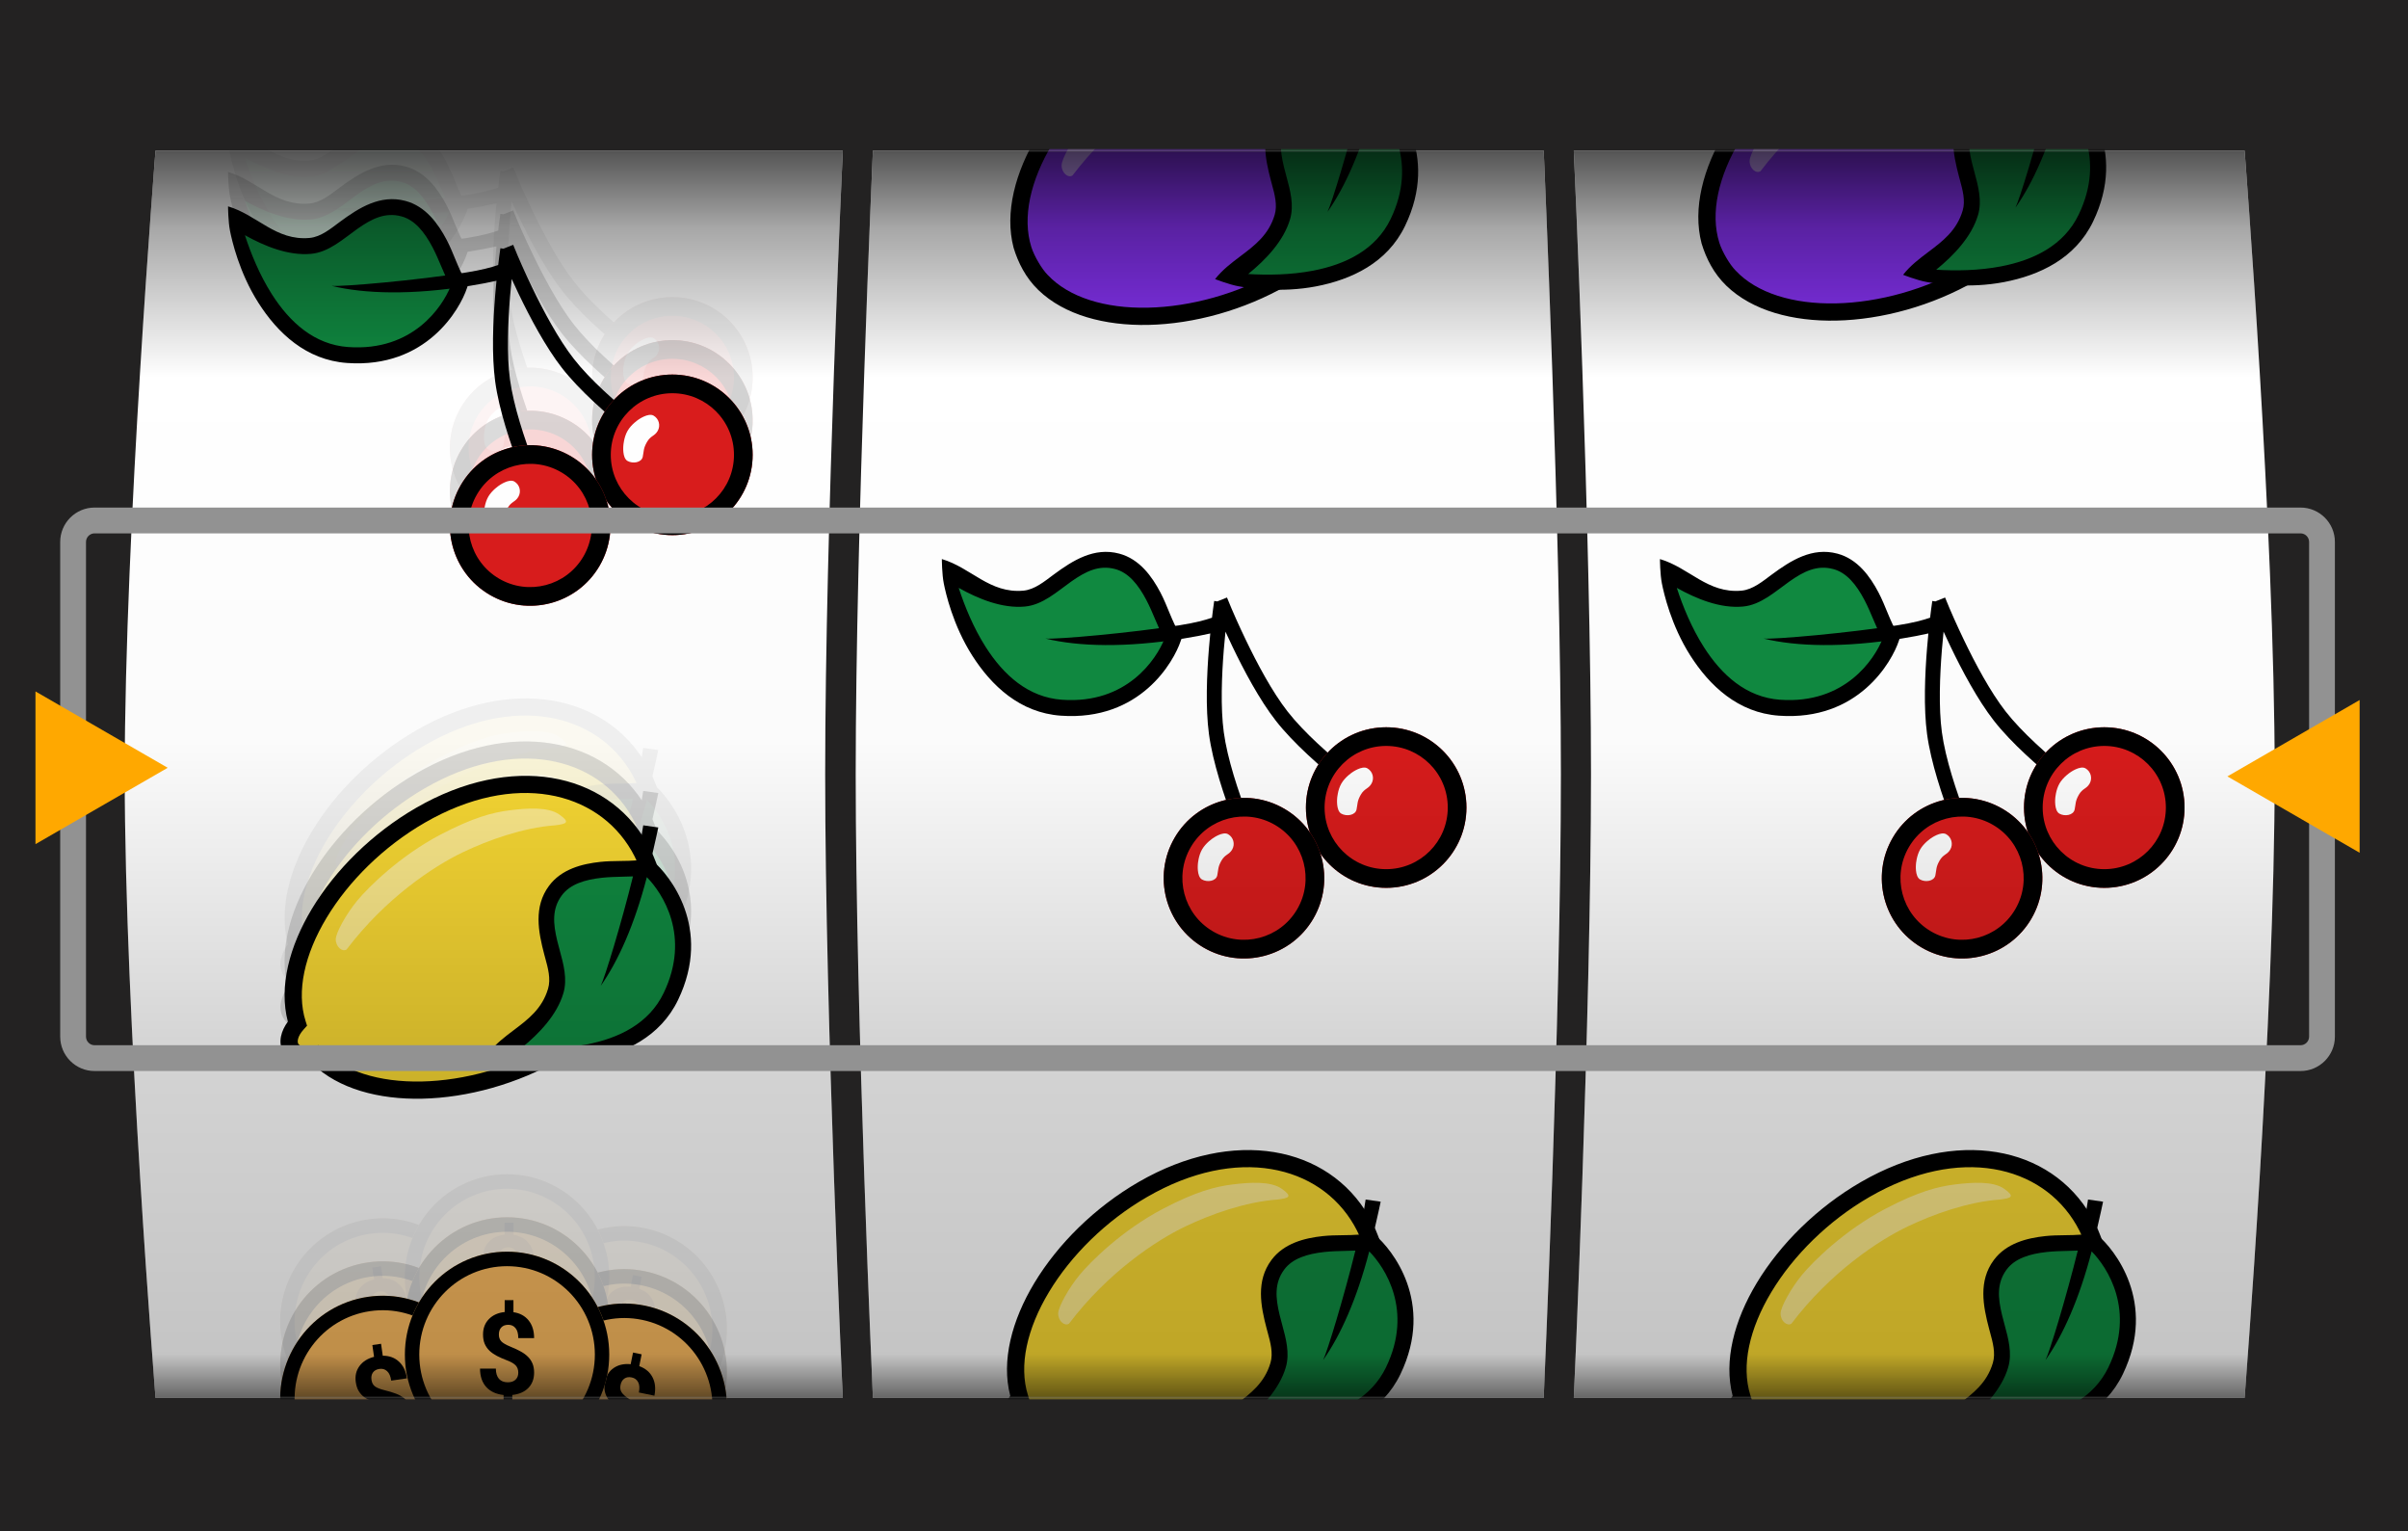 <svg width="560" height="356" viewBox="0 0 560 356" fill="none" xmlns="http://www.w3.org/2000/svg">
<rect width="560" height="356" fill="#232222"/>
<path d="M203 35H359C359 35 363 123.352 363 180C363 236.648 359 325 359 325H203C203 325 199 236.648 199 180C199 123.352 203 35 203 35Z" fill="white"/>
<path d="M366 35H522C522 35 529 123.308 529 180C529 236.692 522 325 522 325H366C366 325 370 236.648 370 180C370 123.352 366 35 366 35Z" fill="white"/>
<path d="M196 35H36.172C36.172 35 29 123.308 29 180C29 236.692 36.172 325 36.172 325H196C196 325 191.902 236.648 191.902 180C191.902 123.352 196 35 196 35Z" fill="white"/>
<mask id="mask0" mask-type="alpha" maskUnits="userSpaceOnUse" x="30" y="35" width="500" height="290">
<path d="M37.172 35H197C197 35 192.902 123.352 192.902 180C192.902 236.648 197 325 197 325H37.172C37.172 325 30 236.692 30 180C30 123.308 37.172 35 37.172 35Z" fill="black"/>
<path d="M204 35H360C360 35 364 123.352 364 180C364 236.648 360 325 360 325H204C204 325 200 236.648 200 180C200 123.352 204 35 204 35Z" fill="black"/>
<path d="M367 35H523C523 35 530 123.308 530 180C530 236.692 523 325 523 325H367C367 325 371 236.648 371 180C371 123.352 367 35 367 35Z" fill="black"/>
</mask>
<g mask="url(#mask0)">
<path fill-rule="evenodd" clip-rule="evenodd" d="M465.492 331.442C486.977 319.038 493.363 298.962 484.608 283.798C475.854 268.635 455.274 264.127 433.789 276.532C413.998 287.958 400.342 309.749 405.153 324.966C403.407 326.903 402.733 329.105 403.635 330.668C404.543 332.241 406.812 332.754 409.384 332.192C420.246 343.791 445.795 342.814 465.492 331.442Z" fill="#F8D833"/>
<path fill-rule="evenodd" clip-rule="evenodd" d="M411.959 300.359C406.822 308.888 404.898 317.524 407.06 324.363L407.406 325.455L406.639 326.306C405.067 328.048 405.139 329.272 405.367 329.668C405.597 330.066 406.637 330.745 408.957 330.238L410.067 329.995L410.844 330.825C415.73 336.042 424.165 338.641 434.083 338.432C443.944 338.223 454.927 335.232 464.492 329.71C485.357 317.664 490.902 298.7 482.876 284.798C474.85 270.897 455.654 266.217 434.789 278.264C425.178 283.812 417.066 291.879 411.959 300.359ZM408.532 298.295C413.998 289.219 422.609 280.677 432.789 274.8C454.895 262.037 476.857 266.374 486.34 282.798C495.823 299.223 488.597 320.412 466.492 333.174C456.36 339.024 444.72 342.208 434.167 342.431C424.106 342.643 414.712 340.16 408.687 334.334C406.114 334.634 403.285 334.061 401.903 331.668C400.533 329.295 401.425 326.585 402.943 324.517C400.81 316.372 403.322 306.947 408.532 298.295Z" fill="black"/>
<path d="M416.6 307.746C425.585 295.875 436.758 288.427 443.66 285.131C449.542 282.322 457.582 279.418 465.084 278.875C467.797 278.546 468.666 278.206 466.085 276.375C463.505 274.544 458.584 274.875 454.584 275.375C450.584 275.875 446.113 277.025 438.462 281.027C428.898 286.029 421.577 293.368 419.085 296.375C416.6 299.375 414.09 303.833 414.087 305.375C414.083 307.141 415.585 308.375 416.6 307.746Z" fill="#FCE98A"/>
<path d="M465.241 317.372C463.308 323.927 453.721 331.885 451.5 331.892C461.614 333.238 484.481 334.315 492.014 318.666C499.547 303.017 490.128 291.519 486.634 288.582C481.62 289.478 469.973 287.566 465.167 294.049C459.447 301.765 467.173 310.817 465.241 317.372Z" fill="#108A41"/>
<path fill-rule="evenodd" clip-rule="evenodd" d="M457.322 330.597C461.371 327.295 465.519 322.994 467.021 317.897C467.988 314.618 467.058 311.198 466.17 307.936C465.966 307.185 465.764 306.442 465.588 305.712C464.634 301.75 464.326 298.301 466.658 295.155C468.569 292.578 471.978 291.5 476.021 291.066C477.657 290.891 479.301 290.852 480.944 290.813C481.699 290.795 482.453 290.778 483.206 290.747C480.53 301.556 476.688 314.225 475.703 316.195C479.788 310.398 483.564 301.95 486.429 290.926C490.078 294.644 496.709 304.634 490.342 317.861C486.94 324.928 480.026 328.363 472.376 329.83C467.174 330.827 461.795 330.876 457.322 330.597ZM487.425 286.822L487.829 287.161C491.634 290.36 501.75 302.722 493.687 319.471C489.555 328.054 481.27 331.904 473.075 333.475C464.868 335.048 457.267 333.842 455.077 333.441C452.888 333.04 449.648 331.772 449.648 331.772C451.334 329.617 453.435 328.033 455.509 326.47C458.831 323.966 462.085 321.514 463.46 316.847C464.128 314.583 463.435 312.056 462.813 309.784C462.736 309.503 462.66 309.225 462.587 308.953C461.156 303.552 460.074 297.802 463.676 292.944C466.572 289.038 471.39 287.83 475.625 287.375C477.145 287.212 478.689 287.19 480.233 287.168C481.525 287.15 482.817 287.132 484.096 287.031C484.192 286.614 484.285 286.204 484.375 285.799C484.759 284.074 485.415 280.146 485.588 278.875L489.088 279.375C488.937 280.194 488.368 282.681 487.942 284.544C487.77 285.298 487.62 285.95 487.532 286.347C487.497 286.506 487.461 286.664 487.425 286.822Z" fill="black"/>
<path d="M405.167 139.167C398.361 139.785 387.431 133.805 386.606 131.742C389.081 141.642 396.505 163.296 413.829 164.534C431.152 165.771 438.371 152.778 439.814 148.447C437.133 144.116 434.62 132.585 426.822 130.505C417.541 128.03 411.973 138.548 405.167 139.167Z" fill="#108A41"/>
<path fill-rule="evenodd" clip-rule="evenodd" d="M405.335 141.015C400.043 141.496 394.517 139.225 389.955 136.678C391.343 140.939 393.371 145.921 396.215 150.39C400.397 156.961 406.138 162.123 413.961 162.682C429.142 163.767 435.941 153.143 437.773 148.615C436.198 145.664 435.153 142.459 433.594 139.496C431.701 135.897 429.443 133.125 426.343 132.298C422.559 131.289 419.466 132.846 416.135 135.193C412.852 137.506 409.523 140.634 405.335 141.015ZM427.3 128.712C431.998 129.964 434.896 133.998 436.879 137.768C438.533 140.91 439.524 144.452 441.392 147.47L441.85 148.21L441.575 149.034C440.003 153.751 432.238 167.709 413.696 166.385C404.196 165.706 397.563 159.422 393.083 152.383C388.597 145.333 386.918 137.822 386.484 135.639C386.05 133.456 386.035 129.976 386.035 129.976C392.862 131.988 397.127 138.034 404.999 137.318C407.641 137.078 409.959 135.118 412.016 133.598C416.509 130.277 421.456 127.153 427.3 128.712Z" fill="black"/>
<path d="M449.37 139.714C449.37 139.714 449.37 139.714 450.077 139.82C450.473 139.662 452.347 138.92 452.345 138.914C453.677 142.242 455.162 145.515 456.712 148.745C459.368 154.281 462.884 160.868 466.426 165.404C470.25 170.302 476.302 175.624 481.481 179.77C484.056 181.83 486.386 183.578 488.072 184.81C488.915 185.426 489.596 185.912 490.065 186.243C490.3 186.409 490.481 186.536 490.603 186.621C490.665 186.664 490.711 186.696 490.741 186.717L490.785 186.748C490.785 186.748 490.786 186.748 489.802 188.179C488.818 189.609 488.818 189.609 488.818 189.609L488.804 189.6L488.765 189.573L488.705 189.531L488.618 189.471C488.49 189.381 488.302 189.25 488.061 189.079C487.578 188.738 486.883 188.241 486.024 187.614C484.306 186.359 481.934 184.58 479.311 182.481C474.096 178.306 467.776 172.776 463.689 167.542C459.904 162.694 456.256 155.823 453.581 150.247C453.007 149.051 452.475 147.908 451.994 146.851C451.864 148.096 451.734 149.467 451.615 150.921C451.115 157.04 450.827 164.501 451.596 170.205C452.426 176.363 454.966 184.012 457.346 190.204C458.528 193.282 459.659 195.967 460.493 197.881C460.91 198.838 461.252 199.602 461.49 200.125C461.609 200.386 461.701 200.587 461.764 200.723C461.795 200.79 461.819 200.841 461.835 200.875L461.852 200.912L461.857 200.923C461.857 200.923 461.857 200.923 460.286 201.662C458.715 202.401 458.715 202.401 458.715 202.401L458.707 202.386L458.688 202.343C458.67 202.306 458.645 202.252 458.612 202.181C458.547 202.039 458.451 201.831 458.328 201.562C458.084 201.024 457.734 200.244 457.309 199.268C456.46 197.319 455.309 194.586 454.104 191.45C451.707 185.214 449.042 177.25 448.154 170.669C447.332 164.574 447.65 156.801 448.154 150.638C448.251 149.453 448.355 148.323 448.46 147.27C446.753 147.657 444.686 148.066 442.222 148.458C428.781 150.602 417.935 150.344 410.116 148.458C412.658 148.68 429.96 147.173 441.568 145.321C444.88 144.793 447.221 144.179 448.86 143.609C449.015 142.309 449.177 141.009 449.37 139.714Z" fill="black"/>
<path d="M508.035 187.744C508.035 198.054 499.677 206.411 489.368 206.411C479.059 206.411 470.701 198.054 470.701 187.744C470.701 177.435 479.059 169.078 489.368 169.078C499.677 169.078 508.035 177.435 508.035 187.744Z" fill="#D91C1C"/>
<path fill-rule="evenodd" clip-rule="evenodd" d="M489.368 202.07C497.28 202.07 503.693 195.656 503.693 187.744C503.693 179.833 497.28 173.419 489.368 173.419C481.456 173.419 475.042 179.833 475.042 187.744C475.042 195.656 481.456 202.07 489.368 202.07ZM489.368 206.411C499.677 206.411 508.035 198.054 508.035 187.744C508.035 177.435 499.677 169.078 489.368 169.078C479.059 169.078 470.701 177.435 470.701 187.744C470.701 198.054 479.059 206.411 489.368 206.411Z" fill="black"/>
<path d="M481.438 179.582C481.438 179.582 483.75 177.909 484.996 178.628C486.242 179.347 486.669 180.94 485.949 182.186C485.23 183.432 484.329 183.256 483.461 184.76C482.593 186.263 482.752 186.856 482.476 188.201C482.201 189.546 480.164 189.874 478.918 189.155C477.673 188.435 477.965 185.597 477.965 185.597C477.965 185.597 478.081 183.659 478.95 182.155C479.818 180.651 481.438 179.582 481.438 179.582Z" fill="white"/>
<path d="M472.414 213.582C467.213 222.483 455.78 225.481 446.879 220.279C437.979 215.077 434.98 203.645 440.182 194.744C445.384 185.844 456.817 182.845 465.717 188.047C474.618 193.249 477.616 204.681 472.414 213.582Z" fill="#D91C1C"/>
<path fill-rule="evenodd" clip-rule="evenodd" d="M449.07 216.531C455.901 220.524 464.674 218.222 468.666 211.392C472.659 204.561 470.358 195.787 463.527 191.795C456.696 187.803 447.922 190.104 443.93 196.935C439.938 203.766 442.239 212.539 449.07 216.531ZM446.879 220.279C455.78 225.481 467.213 222.483 472.414 213.582C477.616 204.681 474.618 193.249 465.717 188.047C456.817 182.845 445.384 185.844 440.182 194.744C434.98 203.645 437.979 215.077 446.879 220.279Z" fill="black"/>
<path d="M449.045 194.893C449.045 194.893 451.358 193.22 452.603 193.939C453.849 194.659 454.276 196.252 453.557 197.497C452.837 198.743 451.937 198.567 451.068 200.071C450.2 201.575 450.359 202.168 450.084 203.513C449.809 204.858 447.772 205.185 446.526 204.466C445.28 203.747 445.572 200.908 445.572 200.908C445.572 200.908 445.689 198.97 446.557 197.466C447.425 195.963 449.045 194.893 449.045 194.893Z" fill="white"/>
<path fill-rule="evenodd" clip-rule="evenodd" d="M458.476 63.534C480.033 51.115 486.439 31.015 477.656 15.834C468.872 0.653 448.225 -3.86 426.668 8.559C406.812 19.999 391.764 42.833 397.938 57.05C399.242 60.054 400.197 61.678 402.182 64.284C411.568 76.606 438.714 74.919 458.476 63.534Z" fill="#8933F8"/>
<path fill-rule="evenodd" clip-rule="evenodd" d="M404.766 32.414C399.612 40.953 397.682 49.599 399.851 56.446C400.529 58.586 402.318 61.589 403.647 62.915C408.55 68.139 417.012 70.741 426.963 70.531C436.857 70.322 447.877 67.328 457.473 61.8C478.407 49.739 483.971 30.753 475.918 16.835C467.865 2.918 448.606 -1.768 427.672 10.293C418.029 15.848 409.89 23.924 404.766 32.414ZM401.328 30.348C406.812 21.261 415.451 12.709 425.665 6.825C447.844 -5.953 469.879 -1.611 479.394 14.833C488.908 31.277 481.658 52.49 459.48 65.268C449.314 71.124 437.636 74.311 427.048 74.535C416.954 74.748 407.528 72.262 401.483 66.429C398.543 63.591 396.781 60.087 395.72 56.6C393.58 48.446 396.1 39.01 401.328 30.348Z" fill="black"/>
<path d="M409.408 39.809C418.432 27.93 429.648 20.472 436.576 17.171C442.48 14.357 450.55 11.448 458.077 10.899C460.799 10.568 461.671 10.228 459.084 8.398C456.496 6.569 451.558 6.903 447.544 7.406C443.53 7.909 439.043 9.062 431.363 13.07C421.763 18.08 414.412 25.425 411.91 28.434C409.414 31.437 406.892 35.897 406.888 37.44C406.883 39.206 408.39 40.439 409.408 39.809Z" fill="#C49BFA"/>
<path d="M458.227 49.455C456.284 56.02 446.665 63.995 444.437 64.003C454.579 65.344 477.509 66.406 485.075 50.732C492.64 35.057 483.203 23.551 479.701 20.612C474.672 21.513 462.994 19.607 458.169 26.102C452.428 33.832 460.169 42.89 458.227 49.455Z" fill="#108A41"/>
<path fill-rule="evenodd" clip-rule="evenodd" d="M450.276 62.705C454.338 59.395 458.501 55.085 460.011 49.981C460.983 46.697 460.053 43.273 459.166 40.007C458.961 39.255 458.759 38.512 458.583 37.78C457.629 33.814 457.323 30.361 459.664 27.209C461.582 24.627 465.002 23.545 469.057 23.108C470.697 22.93 472.346 22.89 473.994 22.851C474.748 22.832 475.502 22.814 476.254 22.783C473.564 33.606 469.704 46.297 468.714 48.269C472.814 42.461 476.606 33.996 479.486 22.951C483.141 26.664 489.798 36.668 483.398 49.927C479.981 57.006 473.045 60.451 465.372 61.925C460.154 62.927 454.761 62.981 450.276 62.705ZM480.487 18.841L480.901 19.188C484.714 22.389 494.849 34.759 486.751 51.537C482.601 60.134 474.289 63.996 466.07 65.575C457.839 67.156 450.218 65.954 448.022 65.554C445.827 65.154 442.579 63.887 442.579 63.887C444.271 61.728 446.379 60.141 448.461 58.573C451.793 56.064 455.058 53.606 456.441 48.932C457.113 46.664 456.42 44.134 455.797 41.86C455.72 41.579 455.644 41.301 455.572 41.028C454.14 35.621 453.06 29.864 456.676 24.997C459.583 21.084 464.415 19.87 468.662 19.412C470.187 19.247 471.735 19.224 473.283 19.201C474.576 19.182 475.869 19.163 477.148 19.061C477.244 18.648 477.337 18.239 477.427 17.837C477.813 16.11 478.473 12.178 478.648 10.905L482.155 11.403C482.002 12.223 481.431 14.713 481.002 16.578C480.829 17.333 480.679 17.986 480.59 18.384C480.556 18.537 480.521 18.689 480.487 18.841Z" fill="black"/>
<path fill-rule="evenodd" clip-rule="evenodd" d="M297.492 331.442C318.977 319.038 325.363 298.962 316.608 283.798C307.854 268.635 287.274 264.127 265.789 276.532C245.998 287.958 232.342 309.749 237.153 324.966C235.407 326.903 234.733 329.105 235.635 330.668C236.543 332.241 238.812 332.754 241.384 332.192C252.246 343.791 277.795 342.814 297.492 331.442Z" fill="#F8D833"/>
<path fill-rule="evenodd" clip-rule="evenodd" d="M243.959 300.359C238.822 308.888 236.898 317.524 239.06 324.363L239.406 325.455L238.639 326.306C237.067 328.048 237.139 329.272 237.367 329.668C237.597 330.066 238.637 330.745 240.957 330.238L242.067 329.995L242.844 330.825C247.73 336.042 256.165 338.641 266.083 338.432C275.944 338.223 286.927 335.232 296.492 329.71C317.357 317.664 322.902 298.7 314.876 284.798C306.85 270.897 287.654 266.217 266.789 278.264C257.178 283.812 249.066 291.879 243.959 300.359ZM240.532 298.295C245.998 289.219 254.609 280.677 264.789 274.8C286.895 262.037 308.857 266.374 318.34 282.798C327.823 299.223 320.597 320.412 298.492 333.174C288.36 339.024 276.72 342.208 266.167 342.431C256.106 342.643 246.712 340.16 240.687 334.334C238.114 334.634 235.285 334.061 233.903 331.668C232.533 329.295 233.425 326.585 234.943 324.517C232.81 316.372 235.322 306.947 240.532 298.295Z" fill="black"/>
<path d="M248.6 307.746C257.585 295.875 268.758 288.427 275.66 285.131C281.542 282.322 289.582 279.418 297.084 278.875C299.797 278.546 300.666 278.206 298.085 276.375C295.505 274.544 290.584 274.875 286.584 275.375C282.584 275.875 278.113 277.025 270.462 281.027C260.898 286.029 253.577 293.368 251.085 296.375C248.6 299.375 246.09 303.833 246.087 305.375C246.083 307.141 247.585 308.375 248.6 307.746Z" fill="#FCE98A"/>
<path d="M297.241 317.372C295.308 323.927 285.721 331.885 283.5 331.892C293.614 333.238 316.481 334.315 324.014 318.666C331.547 303.017 322.128 291.519 318.634 288.582C313.62 289.478 301.973 287.566 297.167 294.049C291.447 301.765 299.173 310.817 297.241 317.372Z" fill="#108A41"/>
<path fill-rule="evenodd" clip-rule="evenodd" d="M289.322 330.597C293.371 327.295 297.519 322.994 299.021 317.897C299.988 314.618 299.058 311.198 298.17 307.936C297.966 307.185 297.764 306.442 297.588 305.712C296.634 301.75 296.326 298.301 298.658 295.155C300.569 292.578 303.978 291.5 308.021 291.066C309.657 290.891 311.301 290.852 312.944 290.813C313.699 290.795 314.453 290.778 315.206 290.747C312.53 301.556 308.688 314.225 307.703 316.195C311.788 310.398 315.564 301.95 318.429 290.926C322.078 294.644 328.709 304.634 322.342 317.861C318.94 324.928 312.026 328.363 304.376 329.83C299.174 330.827 293.795 330.876 289.322 330.597ZM319.425 286.822L319.829 287.161C323.634 290.36 333.75 302.722 325.687 319.471C321.555 328.054 313.27 331.904 305.075 333.475C296.868 335.048 289.267 333.842 287.077 333.441C284.888 333.04 281.648 331.772 281.648 331.772C283.334 329.617 285.435 328.033 287.509 326.47C290.831 323.966 294.085 321.514 295.46 316.847C296.128 314.583 295.435 312.056 294.813 309.784C294.736 309.503 294.66 309.225 294.587 308.953C293.156 303.552 292.074 297.802 295.676 292.944C298.572 289.038 303.39 287.83 307.625 287.375C309.145 287.212 310.689 287.19 312.233 287.168C313.525 287.15 314.817 287.132 316.096 287.031C316.192 286.614 316.285 286.204 316.375 285.799C316.759 284.074 317.415 280.146 317.588 278.875L321.088 279.375C320.937 280.194 320.368 282.681 319.942 284.544C319.77 285.298 319.62 285.95 319.532 286.347C319.497 286.506 319.461 286.664 319.425 286.822Z" fill="black"/>
<path d="M238.167 139.167C231.361 139.785 220.431 133.805 219.606 131.742C222.081 141.642 229.505 163.296 246.829 164.534C264.152 165.771 271.371 152.778 272.814 148.447C270.133 144.116 267.62 132.585 259.822 130.505C250.541 128.03 244.973 138.548 238.167 139.167Z" fill="#108A41"/>
<path fill-rule="evenodd" clip-rule="evenodd" d="M238.335 141.015C233.043 141.496 227.517 139.225 222.955 136.678C224.343 140.939 226.371 145.921 229.215 150.39C233.397 156.961 239.138 162.123 246.961 162.682C262.142 163.767 268.941 153.143 270.773 148.615C269.198 145.664 268.153 142.459 266.594 139.496C264.701 135.897 262.443 133.125 259.343 132.298C255.559 131.289 252.466 132.846 249.135 135.193C245.852 137.506 242.523 140.634 238.335 141.015ZM260.3 128.712C264.998 129.964 267.896 133.998 269.879 137.768C271.533 140.91 272.524 144.452 274.392 147.47L274.85 148.21L274.575 149.034C273.003 153.751 265.238 167.709 246.696 166.385C237.196 165.706 230.563 159.422 226.083 152.383C221.597 145.333 219.918 137.822 219.484 135.639C219.05 133.456 219.035 129.976 219.035 129.976C225.862 131.988 230.127 138.034 237.999 137.318C240.641 137.078 242.959 135.118 245.016 133.598C249.509 130.277 254.456 127.153 260.3 128.712Z" fill="black"/>
<path d="M282.37 139.714C282.37 139.714 282.37 139.714 283.077 139.82C283.473 139.662 285.347 138.92 285.345 138.914C286.677 142.242 288.162 145.515 289.712 148.745C292.368 154.281 295.884 160.868 299.426 165.404C303.25 170.302 309.302 175.624 314.481 179.77C317.056 181.83 319.386 183.578 321.072 184.81C321.915 185.426 322.596 185.912 323.065 186.243C323.3 186.409 323.481 186.536 323.603 186.621C323.665 186.664 323.711 186.696 323.741 186.717L323.785 186.748C323.785 186.748 323.786 186.748 322.802 188.179C321.818 189.609 321.818 189.609 321.818 189.609L321.804 189.6L321.765 189.573L321.705 189.531L321.618 189.471C321.49 189.381 321.302 189.25 321.061 189.079C320.578 188.738 319.883 188.241 319.024 187.614C317.306 186.359 314.934 184.58 312.311 182.481C307.096 178.306 300.776 172.776 296.689 167.542C292.904 162.694 289.256 155.823 286.581 150.247C286.007 149.051 285.475 147.908 284.994 146.851C284.864 148.096 284.734 149.467 284.615 150.921C284.115 157.04 283.827 164.501 284.596 170.205C285.426 176.363 287.966 184.012 290.346 190.204C291.528 193.282 292.659 195.967 293.493 197.881C293.91 198.838 294.252 199.602 294.49 200.125C294.609 200.386 294.701 200.587 294.764 200.723C294.795 200.79 294.819 200.841 294.835 200.875L294.852 200.912L294.857 200.923C294.857 200.923 294.857 200.923 293.286 201.662C291.715 202.401 291.715 202.401 291.715 202.401L291.707 202.386L291.688 202.343C291.67 202.306 291.645 202.252 291.612 202.181C291.547 202.039 291.451 201.831 291.328 201.562C291.084 201.024 290.734 200.244 290.309 199.268C289.46 197.319 288.309 194.586 287.104 191.45C284.707 185.214 282.042 177.25 281.154 170.669C280.332 164.574 280.65 156.801 281.154 150.638C281.251 149.453 281.355 148.323 281.46 147.27C279.753 147.657 277.686 148.066 275.222 148.458C261.781 150.602 250.935 150.344 243.116 148.458C245.658 148.68 262.96 147.173 274.568 145.321C277.88 144.793 280.221 144.179 281.86 143.609C282.015 142.309 282.177 141.009 282.37 139.714Z" fill="black"/>
<path d="M341.035 187.744C341.035 198.054 332.677 206.411 322.368 206.411C312.059 206.411 303.701 198.054 303.701 187.744C303.701 177.435 312.059 169.078 322.368 169.078C332.677 169.078 341.035 177.435 341.035 187.744Z" fill="#D91C1C"/>
<path fill-rule="evenodd" clip-rule="evenodd" d="M322.368 202.07C330.28 202.07 336.693 195.656 336.693 187.744C336.693 179.833 330.28 173.419 322.368 173.419C314.456 173.419 308.042 179.833 308.042 187.744C308.042 195.656 314.456 202.07 322.368 202.07ZM322.368 206.411C332.677 206.411 341.035 198.054 341.035 187.744C341.035 177.435 332.677 169.078 322.368 169.078C312.059 169.078 303.701 177.435 303.701 187.744C303.701 198.054 312.059 206.411 322.368 206.411Z" fill="black"/>
<path d="M314.438 179.582C314.438 179.582 316.75 177.909 317.996 178.628C319.242 179.347 319.669 180.94 318.949 182.186C318.23 183.432 317.329 183.256 316.461 184.76C315.593 186.263 315.752 186.856 315.476 188.201C315.201 189.546 313.164 189.874 311.918 189.155C310.673 188.435 310.965 185.597 310.965 185.597C310.965 185.597 311.081 183.659 311.95 182.155C312.818 180.651 314.438 179.582 314.438 179.582Z" fill="white"/>
<path d="M305.414 213.582C300.213 222.483 288.78 225.481 279.879 220.279C270.979 215.077 267.98 203.645 273.182 194.744C278.384 185.844 289.817 182.845 298.717 188.047C307.618 193.249 310.616 204.681 305.414 213.582Z" fill="#D91C1C"/>
<path fill-rule="evenodd" clip-rule="evenodd" d="M282.07 216.531C288.901 220.524 297.674 218.222 301.666 211.392C305.659 204.561 303.358 195.787 296.527 191.795C289.696 187.803 280.922 190.104 276.93 196.935C272.938 203.766 275.239 212.539 282.07 216.531ZM279.879 220.279C288.78 225.481 300.213 222.483 305.414 213.582C310.616 204.681 307.618 193.249 298.717 188.047C289.817 182.845 278.384 185.844 273.182 194.744C267.98 203.645 270.979 215.077 279.879 220.279Z" fill="black"/>
<path d="M282.045 194.893C282.045 194.893 284.358 193.22 285.603 193.939C286.849 194.659 287.276 196.252 286.557 197.497C285.837 198.743 284.937 198.567 284.068 200.071C283.2 201.575 283.359 202.168 283.084 203.513C282.809 204.858 280.772 205.185 279.526 204.466C278.28 203.747 278.572 200.908 278.572 200.908C278.572 200.908 278.689 198.97 279.557 197.466C280.425 195.963 282.045 194.893 282.045 194.893Z" fill="white"/>
<path fill-rule="evenodd" clip-rule="evenodd" d="M298.476 64.534C320.033 52.115 326.439 32.015 317.656 16.834C308.872 1.653 288.225 -2.86 266.668 9.559C246.812 20.999 231.764 43.833 237.938 58.05C239.242 61.054 240.197 62.678 242.182 65.284C251.568 77.606 278.714 75.919 298.476 64.534Z" fill="#8933F8"/>
<path fill-rule="evenodd" clip-rule="evenodd" d="M244.766 33.414C239.612 41.953 237.682 50.599 239.851 57.446C240.529 59.586 242.318 62.589 243.647 63.915C248.55 69.139 257.012 71.741 266.963 71.531C276.857 71.322 287.877 68.328 297.473 62.8C318.407 50.739 323.971 31.753 315.918 17.835C307.865 3.918 288.606 -0.767 267.672 11.293C258.029 16.848 249.89 24.924 244.766 33.414ZM241.328 31.348C246.812 22.261 255.451 13.709 265.665 7.825C287.844 -4.953 309.879 -0.611 319.394 15.833C328.908 32.277 321.658 53.49 299.48 66.268C289.314 72.124 277.636 75.311 267.048 75.535C256.954 75.748 247.528 73.262 241.483 67.429C238.543 64.591 236.781 61.087 235.72 57.6C233.58 49.446 236.1 40.01 241.328 31.348Z" fill="black"/>
<path d="M249.408 40.809C258.432 28.93 269.648 21.472 276.576 18.171C282.48 15.357 290.55 12.448 298.077 11.899C300.799 11.568 301.671 11.228 299.084 9.398C296.496 7.569 291.558 7.903 287.544 8.406C283.53 8.909 279.043 10.062 271.363 14.07C261.763 19.08 254.412 26.425 251.91 29.434C249.414 32.437 246.892 36.897 246.888 38.44C246.883 40.206 248.39 41.439 249.408 40.809Z" fill="#C49BFA"/>
<path d="M298.227 50.455C296.284 57.02 286.665 64.995 284.437 65.003C294.579 66.344 317.509 67.406 325.075 51.732C332.64 36.057 323.203 24.551 319.701 21.612C314.672 22.513 302.994 20.607 298.169 27.102C292.428 34.832 300.169 43.89 298.227 50.455Z" fill="#108A41"/>
<path fill-rule="evenodd" clip-rule="evenodd" d="M290.276 63.705C294.338 60.395 298.501 56.085 300.011 50.981C300.983 47.697 300.053 44.273 299.166 41.007C298.961 40.255 298.759 39.512 298.583 38.78C297.629 34.814 297.323 31.361 299.664 28.209C301.582 25.627 305.002 24.545 309.057 24.108C310.697 23.93 312.346 23.89 313.994 23.851C314.748 23.832 315.502 23.814 316.254 23.783C313.564 34.606 309.704 47.297 308.714 49.269C312.814 43.461 316.606 34.996 319.486 23.951C323.141 27.664 329.798 37.668 323.398 50.927C319.981 58.006 313.045 61.451 305.372 62.925C300.154 63.927 294.761 63.981 290.276 63.705ZM320.487 19.841L320.901 20.188C324.714 23.389 334.849 35.759 326.751 52.537C322.601 61.134 314.289 64.996 306.07 66.575C297.839 68.156 290.218 66.954 288.022 66.554C285.827 66.154 282.579 64.887 282.579 64.887C284.271 62.728 286.379 61.141 288.461 59.573C291.793 57.064 295.058 54.606 296.441 49.932C297.113 47.664 296.42 45.134 295.797 42.86C295.72 42.579 295.644 42.301 295.572 42.028C294.14 36.621 293.06 30.864 296.676 25.997C299.583 22.084 304.415 20.87 308.662 20.412C310.187 20.247 311.735 20.224 313.283 20.201C314.576 20.182 315.869 20.163 317.148 20.061C317.244 19.648 317.337 19.239 317.427 18.837C317.813 17.11 318.473 13.178 318.648 11.905L322.155 12.403C322.002 13.223 321.431 15.713 321.002 17.578C320.829 18.333 320.679 18.986 320.59 19.384C320.556 19.537 320.521 19.689 320.487 19.841Z" fill="black"/>
<g opacity="0.05">
<g filter="url(#filter0_b)">
<path d="M112.48 303.691C114.357 316.756 105.342 328.896 92.345 330.808C79.347 332.719 67.288 323.678 65.411 310.614C63.533 297.55 72.548 285.409 85.546 283.498C98.543 281.586 110.602 290.627 112.48 303.691Z" fill="#F9B95F"/>
<path fill-rule="evenodd" clip-rule="evenodd" d="M91.866 327.476C103.033 325.833 110.778 315.403 109.165 304.179C107.552 292.955 97.192 285.187 86.025 286.829C74.858 288.472 67.112 298.902 68.725 310.126C70.338 321.351 80.699 329.118 91.866 327.476ZM92.345 330.808C105.342 328.896 114.357 316.756 112.48 303.691C110.602 290.627 98.543 281.586 85.546 283.498C72.548 285.409 63.533 297.55 65.411 310.614C67.288 323.678 79.347 332.719 92.345 330.808Z" fill="black"/>
<path d="M92.128 310.946C92.027 310.245 91.754 309.719 91.308 309.366C90.868 309.003 90.165 308.715 89.197 308.499C88.228 308.284 87.387 308.055 86.673 307.811C85.957 307.559 85.328 307.246 84.784 306.873C84.247 306.489 83.8 306.015 83.444 305.448C83.096 304.88 82.862 304.178 82.741 303.341C82.534 301.898 82.819 300.649 83.596 299.593C84.372 298.537 85.503 297.821 86.989 297.446L86.595 294.705L88.616 294.408L89.015 297.187C90.536 297.182 91.793 297.642 92.787 298.568C93.778 299.486 94.394 300.778 94.633 302.443L90.983 302.979C90.835 301.955 90.515 301.222 90.022 300.78C89.535 300.328 88.943 300.154 88.244 300.256C87.553 300.358 87.047 300.637 86.726 301.094C86.404 301.543 86.293 302.117 86.394 302.817C86.487 303.466 86.747 303.96 87.174 304.298C87.601 304.636 88.345 304.937 89.406 305.199C90.475 305.46 91.361 305.727 92.062 305.999C92.762 306.262 93.368 306.591 93.88 306.987C94.392 307.374 94.808 307.844 95.128 308.399C95.447 308.945 95.663 309.606 95.775 310.383C95.983 311.835 95.706 313.079 94.944 314.115C94.181 315.151 93.028 315.866 91.486 316.258L91.852 318.807L89.844 319.102L89.479 316.566C87.726 316.632 86.298 316.21 85.195 315.3C84.1 314.38 83.427 313.045 83.175 311.294L86.825 310.757C86.972 311.774 87.32 312.52 87.87 312.997C88.427 313.465 89.152 313.633 90.044 313.501C90.786 313.392 91.343 313.11 91.716 312.654C92.087 312.19 92.225 311.62 92.128 310.946Z" fill="black"/>
<path d="M168.565 313.77C165.955 326.702 153.404 335.033 140.532 332.378C127.659 329.724 119.34 317.088 121.95 304.156C124.56 291.223 137.111 282.892 149.983 285.547C162.855 288.202 171.175 300.838 168.565 313.77Z" fill="#F9B95F"/>
<path fill-rule="evenodd" clip-rule="evenodd" d="M141.197 329.08C152.256 331.361 163.039 324.203 165.282 313.093C167.524 301.982 160.377 291.126 149.317 288.845C138.258 286.564 127.475 293.722 125.233 304.833C122.99 315.943 130.138 326.799 141.197 329.08ZM140.532 332.378C153.404 335.033 165.955 326.702 168.565 313.77C171.175 300.838 162.855 288.202 149.983 285.547C137.111 282.892 124.56 291.223 121.95 304.156C119.34 317.088 127.659 329.724 140.532 332.378Z" fill="black"/>
<path d="M146.982 313.621C147.122 312.928 147.041 312.339 146.739 311.854C146.448 311.363 145.882 310.85 145.043 310.316C144.204 309.782 143.489 309.278 142.898 308.804C142.31 308.321 141.822 307.811 141.435 307.274C141.058 306.73 140.797 306.13 140.652 305.475C140.514 304.821 140.529 304.08 140.696 303.252C140.985 301.823 141.671 300.746 142.756 300.018C143.841 299.291 145.146 299.006 146.669 299.161L147.217 296.448L149.219 296.861L148.663 299.612C150.097 300.128 151.126 300.991 151.75 302.203C152.376 303.406 152.522 304.832 152.19 306.48L148.574 305.735C148.779 304.72 148.723 303.921 148.407 303.336C148.101 302.745 147.601 302.378 146.909 302.235C146.225 302.094 145.655 302.183 145.2 302.503C144.746 302.815 144.449 303.317 144.309 304.01C144.18 304.653 144.259 305.206 144.547 305.671C144.836 306.135 145.435 306.672 146.346 307.283C147.265 307.895 148.009 308.449 148.578 308.945C149.148 309.432 149.609 309.95 149.958 310.497C150.31 311.037 150.544 311.622 150.659 312.253C150.777 312.876 150.758 313.572 150.603 314.341C150.313 315.778 149.635 316.854 148.57 317.567C147.505 318.281 146.181 318.558 144.597 318.399L144.088 320.922L142.099 320.512L142.606 318.001C140.933 317.463 139.731 316.577 138.998 315.343C138.276 314.102 138.089 312.615 138.439 310.882L142.055 311.628C141.852 312.634 141.929 313.455 142.287 314.093C142.655 314.723 143.281 315.13 144.165 315.312C144.899 315.463 145.518 315.388 146.022 315.087C146.527 314.778 146.847 314.289 146.982 313.621Z" fill="black"/>
<path d="M141.685 296.923C141.685 310.136 131.046 320.847 117.923 320.847C104.799 320.847 94.16 310.136 94.16 296.923C94.16 283.711 104.799 273 117.923 273C131.046 273 141.685 283.711 141.685 296.923Z" fill="#F9B95F"/>
<path fill-rule="evenodd" clip-rule="evenodd" d="M117.923 317.477C129.198 317.477 138.338 308.275 138.338 296.923C138.338 285.572 129.198 276.369 117.923 276.369C106.647 276.369 97.507 285.572 97.507 296.923C97.507 308.275 106.647 317.477 117.923 317.477ZM117.923 320.847C131.046 320.847 141.685 310.136 141.685 296.923C141.685 283.711 131.046 273 117.923 273C104.799 273 94.16 283.711 94.16 296.923C94.16 310.136 104.799 320.847 117.923 320.847Z" fill="black"/>
<path d="M120.529 301.142C120.529 300.434 120.333 299.873 119.943 299.459C119.56 299.036 118.906 298.648 117.98 298.294C117.054 297.94 116.255 297.59 115.584 297.245C114.912 296.891 114.334 296.49 113.85 296.041C113.374 295.583 113 295.048 112.728 294.435C112.465 293.822 112.333 293.093 112.333 292.247C112.333 290.788 112.792 289.593 113.71 288.66C114.628 287.728 115.847 287.184 117.368 287.029V284.258H119.407V287.068C120.911 287.284 122.088 287.922 122.938 288.984C123.788 290.037 124.212 291.405 124.212 293.089H120.529C120.529 292.053 120.316 291.28 119.892 290.771C119.475 290.253 118.914 289.994 118.209 289.994C117.512 289.994 116.973 290.197 116.59 290.603C116.208 291 116.017 291.552 116.017 292.26C116.017 292.916 116.204 293.442 116.578 293.84C116.952 294.237 117.644 294.642 118.655 295.057C119.675 295.471 120.512 295.864 121.166 296.235C121.82 296.597 122.373 297.012 122.823 297.478C123.274 297.935 123.618 298.462 123.856 299.058C124.093 299.644 124.212 300.331 124.212 301.116C124.212 302.584 123.762 303.775 122.861 304.69C121.961 305.605 120.72 306.144 119.14 306.308V308.885H117.113V306.321C115.371 306.131 114.02 305.506 113.06 304.444C112.108 303.373 111.632 301.954 111.632 300.184H115.316C115.316 301.211 115.554 302.001 116.03 302.553C116.514 303.097 117.206 303.369 118.107 303.369C118.855 303.369 119.446 303.171 119.879 302.774C120.312 302.368 120.529 301.824 120.529 301.142Z" fill="black"/>
</g>
<g filter="url(#filter1_b)">
<path fill-rule="evenodd" clip-rule="evenodd" d="M129.492 226.442C150.977 214.038 157.363 193.962 148.608 178.798C139.854 163.635 119.274 159.127 97.789 171.532C77.998 182.958 64.342 204.749 69.153 219.966C67.407 221.903 66.733 224.105 67.635 225.668C68.543 227.241 70.812 227.754 73.384 227.192C84.246 238.791 109.795 237.814 129.492 226.442Z" fill="#F8D833"/>
<path fill-rule="evenodd" clip-rule="evenodd" d="M75.959 195.359C70.822 203.888 68.898 212.524 71.061 219.363L71.406 220.455L70.639 221.306C69.067 223.048 69.139 224.272 69.367 224.668C69.597 225.066 70.637 225.745 72.957 225.238L74.067 224.995L74.844 225.825C79.73 231.042 88.165 233.641 98.083 233.432C107.944 233.223 118.927 230.232 128.492 224.71C149.357 212.664 154.902 193.7 146.876 179.798C138.85 165.897 119.654 161.217 98.789 173.264C89.178 178.812 81.066 186.879 75.959 195.359ZM72.532 193.295C77.998 184.219 86.609 175.677 96.789 169.8C118.895 157.037 140.857 161.374 150.34 177.798C159.823 194.223 152.597 215.412 130.492 228.174C120.36 234.024 108.72 237.208 98.167 237.431C88.106 237.643 78.712 235.16 72.687 229.334C70.114 229.634 67.285 229.061 65.903 226.668C64.534 224.295 65.425 221.585 66.943 219.517C64.81 211.372 67.322 201.947 72.532 193.295Z" fill="black"/>
<path d="M80.6 202.746C89.585 190.875 100.758 183.427 107.66 180.131C113.542 177.322 121.582 174.418 129.084 173.875C131.797 173.546 132.666 173.206 130.085 171.375C127.505 169.544 122.584 169.875 118.584 170.375C114.584 170.875 110.113 172.025 102.462 176.027C92.897 181.029 85.577 188.368 83.085 191.375C80.6 194.375 78.09 198.833 78.087 200.375C78.083 202.141 79.585 203.375 80.6 202.746Z" fill="#FCE98A"/>
<path d="M129.241 212.372C127.308 218.927 117.721 226.885 115.5 226.892C125.614 228.238 148.481 229.315 156.014 213.666C163.547 198.017 154.128 186.519 150.634 183.582C145.62 184.478 133.973 182.566 129.167 189.049C123.447 196.765 131.173 205.817 129.241 212.372Z" fill="#108A41"/>
<path fill-rule="evenodd" clip-rule="evenodd" d="M121.322 225.597C125.371 222.295 129.519 217.994 131.021 212.897C131.988 209.618 131.058 206.198 130.17 202.936C129.966 202.185 129.764 201.442 129.588 200.712C128.634 196.75 128.326 193.301 130.658 190.155C132.569 187.578 135.978 186.5 140.021 186.066C141.657 185.891 143.301 185.852 144.944 185.813C145.699 185.795 146.453 185.778 147.206 185.747C144.53 196.556 140.688 209.225 139.703 211.195C143.788 205.398 147.564 196.95 150.429 185.926C154.078 189.644 160.709 199.634 154.342 212.861C150.94 219.928 144.026 223.363 136.376 224.83C131.174 225.827 125.795 225.876 121.322 225.597ZM151.425 181.822L151.829 182.161C155.634 185.36 165.75 197.722 157.687 214.471C153.555 223.054 145.27 226.904 137.075 228.475C128.868 230.048 121.267 228.842 119.077 228.441C116.888 228.04 113.648 226.772 113.648 226.772C115.334 224.617 117.435 223.033 119.509 221.47C122.831 218.966 126.085 216.514 127.46 211.847C128.128 209.583 127.435 207.056 126.813 204.784C126.736 204.503 126.66 204.225 126.587 203.953C125.156 198.552 124.074 192.802 127.676 187.944C130.572 184.038 135.39 182.83 139.625 182.375C141.145 182.212 142.689 182.19 144.233 182.168C145.525 182.15 146.817 182.132 148.096 182.031C148.192 181.614 148.285 181.204 148.375 180.799C148.759 179.074 149.415 175.146 149.588 173.875L153.088 174.375C152.937 175.194 152.368 177.681 151.942 179.544C151.77 180.298 151.62 180.95 151.532 181.347C151.497 181.506 151.461 181.664 151.425 181.822Z" fill="black"/>
</g>
<g filter="url(#filter2_b)">
<path d="M72.167 39.167C65.361 39.785 54.431 33.805 53.606 31.742C56.081 41.642 63.505 63.296 80.829 64.534C98.153 65.771 105.371 52.778 106.814 48.447C104.133 44.116 101.62 32.585 93.822 30.505C84.541 28.03 78.973 38.548 72.167 39.167Z" fill="#108A41"/>
<path fill-rule="evenodd" clip-rule="evenodd" d="M72.335 41.015C67.043 41.496 61.517 39.225 56.955 36.678C58.343 40.939 60.371 45.921 63.215 50.39C67.397 56.961 73.138 62.123 80.961 62.682C96.142 63.767 102.941 53.143 104.773 48.615C103.198 45.664 102.153 42.459 100.594 39.496C98.701 35.897 96.443 33.125 93.343 32.298C89.559 31.289 86.466 32.846 83.135 35.193C79.853 37.506 76.523 40.635 72.335 41.015ZM94.3 28.712C98.998 29.965 101.896 33.998 103.879 37.768C105.533 40.91 106.524 44.452 108.392 47.47L108.85 48.209L108.575 49.034C107.003 53.751 99.238 67.709 80.696 66.385C71.196 65.706 64.563 59.422 60.083 52.383C55.597 45.333 53.918 37.822 53.484 35.639C53.05 33.456 53.035 29.976 53.035 29.976C59.862 31.988 64.127 38.034 71.999 37.318C74.641 37.078 76.959 35.118 79.016 33.598C83.509 30.277 88.456 27.153 94.3 28.712Z" fill="black"/>
<path d="M116.37 39.714C116.37 39.714 116.37 39.714 117.077 39.82C117.473 39.662 119.347 38.92 119.345 38.914C120.677 42.242 122.162 45.515 123.712 48.745C126.368 54.281 129.884 60.868 133.426 65.404C137.25 70.302 143.302 75.624 148.481 79.77C151.056 81.83 153.386 83.578 155.072 84.81C155.915 85.426 156.596 85.912 157.065 86.243C157.3 86.409 157.481 86.536 157.603 86.621C157.665 86.664 157.711 86.696 157.741 86.717L157.785 86.748C157.785 86.748 157.786 86.748 156.802 88.179C155.818 89.609 155.818 89.609 155.818 89.609L155.804 89.6L155.765 89.573L155.705 89.531L155.618 89.471C155.49 89.382 155.302 89.25 155.061 89.079C154.578 88.739 153.883 88.242 153.024 87.614C151.306 86.359 148.934 84.58 146.311 82.481C141.096 78.306 134.776 72.776 130.689 67.542C126.904 62.694 123.256 55.823 120.581 50.248C120.007 49.051 119.475 47.908 118.994 46.851C118.864 48.096 118.734 49.467 118.615 50.921C118.115 57.04 117.827 64.501 118.596 70.205C119.426 76.363 121.966 84.012 124.346 90.204C125.528 93.282 126.659 95.967 127.493 97.881C127.91 98.838 128.252 99.602 128.49 100.125C128.609 100.386 128.701 100.587 128.764 100.723C128.795 100.79 128.819 100.841 128.835 100.875L128.852 100.912L128.857 100.923C128.857 100.923 128.857 100.924 127.286 101.662C125.715 102.401 125.715 102.401 125.715 102.401L125.707 102.386L125.688 102.343C125.67 102.306 125.645 102.252 125.612 102.181C125.547 102.039 125.451 101.831 125.328 101.562C125.084 101.024 124.734 100.244 124.309 99.269C123.46 97.319 122.309 94.586 121.104 91.45C118.707 85.214 116.042 77.25 115.154 70.669C114.332 64.573 114.65 56.801 115.154 50.638C115.251 49.453 115.355 48.323 115.46 47.27C113.753 47.657 111.686 48.066 109.222 48.459C95.781 50.602 84.935 50.344 77.116 48.459C79.658 48.68 96.96 47.173 108.568 45.322C111.88 44.793 114.221 44.179 115.86 43.609C116.015 42.309 116.177 41.009 116.37 39.714Z" fill="black"/>
<path d="M175.035 87.745C175.035 98.054 166.677 106.411 156.368 106.411C146.059 106.411 137.701 98.054 137.701 87.745C137.701 77.435 146.059 69.078 156.368 69.078C166.677 69.078 175.035 77.435 175.035 87.745Z" fill="#D91C1C"/>
<path fill-rule="evenodd" clip-rule="evenodd" d="M156.368 102.07C164.28 102.07 170.693 95.656 170.693 87.745C170.693 79.833 164.28 73.419 156.368 73.419C148.456 73.419 142.042 79.833 142.042 87.745C142.042 95.656 148.456 102.07 156.368 102.07ZM156.368 106.411C166.677 106.411 175.035 98.054 175.035 87.745C175.035 77.435 166.677 69.078 156.368 69.078C146.059 69.078 137.701 77.435 137.701 87.745C137.701 98.054 146.059 106.411 156.368 106.411Z" fill="black"/>
<path d="M148.438 79.582C148.438 79.582 150.75 77.909 151.996 78.628C153.242 79.347 153.669 80.941 152.949 82.186C152.23 83.432 151.329 83.256 150.461 84.76C149.593 86.263 149.752 86.856 149.476 88.201C149.201 89.546 147.164 89.874 145.918 89.155C144.673 88.436 144.965 85.597 144.965 85.597C144.965 85.597 145.081 83.659 145.95 82.155C146.818 80.651 148.438 79.582 148.438 79.582Z" fill="white"/>
<path d="M139.414 113.582C134.213 122.483 122.78 125.481 113.879 120.279C104.979 115.078 101.98 103.645 107.182 94.744C112.384 85.844 123.817 82.845 132.717 88.047C141.618 93.249 144.616 104.682 139.414 113.582Z" fill="#D91C1C"/>
<path fill-rule="evenodd" clip-rule="evenodd" d="M116.07 116.531C122.901 120.524 131.674 118.223 135.666 111.392C139.659 104.561 137.358 95.787 130.527 91.795C123.696 87.803 114.922 90.104 110.93 96.935C106.938 103.766 109.239 112.539 116.07 116.531ZM113.879 120.279C122.78 125.481 134.213 122.483 139.414 113.582C144.616 104.682 141.618 93.249 132.717 88.047C123.817 82.845 112.384 85.844 107.182 94.744C101.98 103.645 104.979 115.078 113.879 120.279Z" fill="black"/>
<path d="M116.045 94.893C116.045 94.893 118.358 93.22 119.603 93.939C120.849 94.659 121.276 96.252 120.557 97.498C119.837 98.743 118.937 98.567 118.068 100.071C117.2 101.575 117.359 102.168 117.084 103.513C116.809 104.858 114.772 105.185 113.526 104.466C112.28 103.747 112.572 100.908 112.572 100.908C112.572 100.908 112.689 98.97 113.557 97.466C114.425 95.963 116.045 94.893 116.045 94.893Z" fill="white"/>
</g>
</g>
<g opacity="0.14">
<g filter="url(#filter3_b)">
<path d="M112.48 313.691C114.357 326.756 105.342 338.896 92.345 340.808C79.347 342.719 67.288 333.678 65.411 320.614C63.533 307.55 72.548 295.409 85.546 293.498C98.543 291.586 110.602 300.627 112.48 313.691Z" fill="#F9B95F"/>
<path fill-rule="evenodd" clip-rule="evenodd" d="M91.866 337.476C103.033 335.833 110.778 325.403 109.165 314.179C107.552 302.955 97.192 295.187 86.025 296.829C74.858 298.472 67.112 308.902 68.725 320.126C70.338 331.351 80.699 339.118 91.866 337.476ZM92.345 340.808C105.342 338.896 114.357 326.756 112.48 313.691C110.602 300.627 98.543 291.586 85.546 293.498C72.548 295.409 63.533 307.55 65.411 320.614C67.288 333.678 79.347 342.719 92.345 340.808Z" fill="black"/>
<path d="M92.128 320.946C92.027 320.245 91.754 319.719 91.308 319.366C90.868 319.003 90.165 318.715 89.197 318.499C88.228 318.284 87.387 318.055 86.673 317.811C85.957 317.559 85.328 317.246 84.784 316.873C84.247 316.489 83.8 316.015 83.444 315.448C83.096 314.88 82.862 314.178 82.741 313.341C82.534 311.898 82.819 310.649 83.596 309.593C84.372 308.537 85.503 307.821 86.989 307.446L86.595 304.705L88.616 304.408L89.015 307.187C90.536 307.182 91.793 307.642 92.787 308.568C93.778 309.486 94.394 310.778 94.633 312.443L90.983 312.979C90.835 311.955 90.515 311.222 90.022 310.78C89.535 310.328 88.943 310.154 88.244 310.256C87.553 310.358 87.047 310.637 86.726 311.094C86.404 311.543 86.293 312.117 86.394 312.817C86.487 313.466 86.747 313.96 87.174 314.298C87.601 314.636 88.345 314.937 89.406 315.199C90.475 315.46 91.361 315.727 92.062 315.999C92.762 316.262 93.368 316.591 93.88 316.987C94.392 317.374 94.808 317.844 95.128 318.399C95.447 318.945 95.663 319.606 95.775 320.383C95.983 321.835 95.706 323.079 94.944 324.115C94.181 325.151 93.028 325.866 91.486 326.258L91.852 328.807L89.844 329.102L89.479 326.566C87.726 326.632 86.298 326.21 85.195 325.3C84.1 324.38 83.427 323.045 83.175 321.294L86.825 320.757C86.972 321.774 87.32 322.52 87.87 322.997C88.427 323.465 89.152 323.633 90.044 323.501C90.786 323.392 91.343 323.11 91.716 322.654C92.087 322.19 92.225 321.62 92.128 320.946Z" fill="black"/>
<path d="M168.565 323.77C165.955 336.702 153.404 345.033 140.532 342.378C127.659 339.724 119.34 327.088 121.95 314.156C124.56 301.223 137.111 292.892 149.983 295.547C162.855 298.202 171.175 310.838 168.565 323.77Z" fill="#F9B95F"/>
<path fill-rule="evenodd" clip-rule="evenodd" d="M141.197 339.08C152.256 341.361 163.039 334.203 165.282 323.093C167.524 311.982 160.377 301.126 149.317 298.845C138.258 296.564 127.475 303.722 125.233 314.833C122.99 325.943 130.138 336.799 141.197 339.08ZM140.532 342.378C153.404 345.033 165.955 336.702 168.565 323.77C171.175 310.838 162.855 298.202 149.983 295.547C137.111 292.892 124.56 301.223 121.95 314.156C119.34 327.088 127.659 339.724 140.532 342.378Z" fill="black"/>
<path d="M146.982 323.621C147.122 322.928 147.041 322.339 146.739 321.854C146.448 321.363 145.882 320.85 145.043 320.316C144.204 319.782 143.489 319.278 142.898 318.804C142.31 318.321 141.822 317.811 141.435 317.274C141.058 316.73 140.797 316.13 140.652 315.475C140.514 314.821 140.529 314.08 140.696 313.252C140.985 311.823 141.671 310.746 142.756 310.018C143.841 309.291 145.146 309.006 146.669 309.161L147.217 306.448L149.219 306.861L148.663 309.612C150.097 310.128 151.126 310.991 151.75 312.203C152.376 313.406 152.522 314.832 152.19 316.48L148.574 315.735C148.779 314.72 148.723 313.921 148.407 313.336C148.101 312.745 147.601 312.378 146.909 312.235C146.225 312.094 145.655 312.183 145.2 312.503C144.746 312.815 144.449 313.317 144.309 314.01C144.18 314.653 144.259 315.206 144.547 315.671C144.836 316.135 145.435 316.672 146.346 317.283C147.265 317.895 148.009 318.449 148.578 318.945C149.148 319.432 149.609 319.95 149.958 320.497C150.31 321.037 150.544 321.622 150.659 322.253C150.777 322.876 150.758 323.572 150.603 324.341C150.313 325.778 149.635 326.854 148.57 327.567C147.505 328.281 146.181 328.558 144.597 328.399L144.088 330.922L142.099 330.512L142.606 328.001C140.933 327.463 139.731 326.577 138.998 325.343C138.276 324.102 138.089 322.615 138.439 320.882L142.055 321.628C141.852 322.634 141.929 323.455 142.287 324.093C142.655 324.723 143.281 325.13 144.165 325.312C144.899 325.463 145.518 325.388 146.022 325.087C146.527 324.778 146.847 324.289 146.982 323.621Z" fill="black"/>
<path d="M141.685 306.923C141.685 320.136 131.046 330.847 117.923 330.847C104.799 330.847 94.16 320.136 94.16 306.923C94.16 293.711 104.799 283 117.923 283C131.046 283 141.685 293.711 141.685 306.923Z" fill="#F9B95F"/>
<path fill-rule="evenodd" clip-rule="evenodd" d="M117.923 327.477C129.198 327.477 138.338 318.275 138.338 306.923C138.338 295.572 129.198 286.369 117.923 286.369C106.647 286.369 97.507 295.572 97.507 306.923C97.507 318.275 106.647 327.477 117.923 327.477ZM117.923 330.847C131.046 330.847 141.685 320.136 141.685 306.923C141.685 293.711 131.046 283 117.923 283C104.799 283 94.16 293.711 94.16 306.923C94.16 320.136 104.799 330.847 117.923 330.847Z" fill="black"/>
<path d="M120.529 311.142C120.529 310.434 120.333 309.873 119.943 309.459C119.56 309.036 118.906 308.648 117.98 308.294C117.054 307.94 116.255 307.59 115.584 307.245C114.912 306.891 114.334 306.49 113.85 306.041C113.374 305.583 113 305.048 112.728 304.435C112.465 303.822 112.333 303.093 112.333 302.247C112.333 300.788 112.792 299.593 113.71 298.66C114.628 297.728 115.847 297.184 117.368 297.029V294.258H119.407V297.068C120.911 297.284 122.088 297.922 122.938 298.984C123.788 300.037 124.212 301.405 124.212 303.089H120.529C120.529 302.053 120.316 301.28 119.892 300.771C119.475 300.253 118.914 299.994 118.209 299.994C117.512 299.994 116.973 300.197 116.59 300.603C116.208 301 116.017 301.552 116.017 302.26C116.017 302.916 116.204 303.442 116.578 303.84C116.952 304.237 117.644 304.642 118.655 305.057C119.675 305.471 120.512 305.864 121.166 306.235C121.82 306.597 122.373 307.012 122.823 307.478C123.274 307.935 123.618 308.462 123.856 309.058C124.093 309.644 124.212 310.331 124.212 311.116C124.212 312.584 123.762 313.775 122.861 314.69C121.961 315.605 120.72 316.144 119.14 316.308V318.885H117.113V316.321C115.371 316.131 114.02 315.506 113.06 314.444C112.108 313.373 111.632 311.954 111.632 310.184H115.316C115.316 311.211 115.554 312.001 116.03 312.553C116.514 313.097 117.206 313.369 118.107 313.369C118.855 313.369 119.446 313.171 119.879 312.774C120.312 312.368 120.529 311.824 120.529 311.142Z" fill="black"/>
</g>
<g filter="url(#filter4_b)">
<path fill-rule="evenodd" clip-rule="evenodd" d="M129.492 236.442C150.977 224.038 157.363 203.962 148.608 188.798C139.854 173.635 119.274 169.127 97.789 181.532C77.998 192.958 64.342 214.749 69.153 229.966C67.407 231.903 66.733 234.105 67.635 235.668C68.543 237.241 70.812 237.754 73.384 237.192C84.246 248.791 109.795 247.814 129.492 236.442Z" fill="#F8D833"/>
<path fill-rule="evenodd" clip-rule="evenodd" d="M75.959 205.359C70.822 213.888 68.898 222.524 71.061 229.363L71.406 230.455L70.639 231.306C69.067 233.048 69.139 234.272 69.367 234.668C69.597 235.066 70.637 235.745 72.957 235.238L74.067 234.995L74.844 235.825C79.73 241.042 88.165 243.641 98.083 243.432C107.944 243.223 118.927 240.232 128.492 234.71C149.357 222.664 154.902 203.7 146.876 189.798C138.85 175.897 119.654 171.217 98.789 183.264C89.178 188.812 81.066 196.879 75.959 205.359ZM72.532 203.295C77.998 194.219 86.609 185.677 96.789 179.8C118.895 167.037 140.857 171.374 150.34 187.798C159.823 204.223 152.597 225.412 130.492 238.174C120.36 244.024 108.72 247.208 98.167 247.431C88.106 247.643 78.712 245.16 72.687 239.334C70.114 239.634 67.285 239.061 65.903 236.668C64.534 234.295 65.425 231.585 66.943 229.517C64.81 221.372 67.322 211.947 72.532 203.295Z" fill="black"/>
<path d="M80.6 212.746C89.585 200.875 100.758 193.427 107.66 190.131C113.542 187.322 121.582 184.418 129.084 183.875C131.797 183.546 132.666 183.206 130.085 181.375C127.505 179.544 122.584 179.875 118.584 180.375C114.584 180.875 110.113 182.025 102.462 186.027C92.897 191.029 85.577 198.368 83.085 201.375C80.6 204.375 78.09 208.833 78.087 210.375C78.083 212.141 79.585 213.375 80.6 212.746Z" fill="#FCE98A"/>
<path d="M129.241 222.372C127.308 228.927 117.721 236.885 115.5 236.892C125.614 238.238 148.481 239.315 156.014 223.666C163.547 208.017 154.128 196.519 150.634 193.582C145.62 194.478 133.973 192.566 129.167 199.049C123.447 206.765 131.173 215.817 129.241 222.372Z" fill="#108A41"/>
<path fill-rule="evenodd" clip-rule="evenodd" d="M121.322 235.597C125.371 232.295 129.519 227.994 131.021 222.897C131.988 219.618 131.058 216.198 130.17 212.936C129.966 212.185 129.764 211.442 129.588 210.712C128.634 206.75 128.326 203.301 130.658 200.155C132.569 197.578 135.978 196.5 140.021 196.066C141.657 195.891 143.301 195.852 144.944 195.813C145.699 195.795 146.453 195.778 147.206 195.747C144.53 206.556 140.688 219.225 139.703 221.195C143.788 215.398 147.564 206.95 150.429 195.926C154.078 199.644 160.709 209.634 154.342 222.861C150.94 229.928 144.026 233.363 136.376 234.83C131.174 235.827 125.795 235.876 121.322 235.597ZM151.425 191.822L151.829 192.161C155.634 195.36 165.75 207.722 157.687 224.471C153.555 233.054 145.27 236.904 137.075 238.475C128.868 240.048 121.267 238.842 119.077 238.441C116.888 238.04 113.648 236.772 113.648 236.772C115.334 234.617 117.435 233.033 119.509 231.47C122.831 228.966 126.085 226.514 127.46 221.847C128.128 219.583 127.435 217.056 126.813 214.784C126.736 214.503 126.66 214.225 126.587 213.953C125.156 208.552 124.074 202.802 127.676 197.944C130.572 194.038 135.39 192.83 139.625 192.375C141.145 192.212 142.689 192.19 144.233 192.168C145.525 192.15 146.817 192.132 148.096 192.031C148.192 191.614 148.285 191.204 148.375 190.799C148.759 189.074 149.415 185.146 149.588 183.875L153.088 184.375C152.937 185.194 152.368 187.681 151.942 189.544C151.77 190.298 151.62 190.95 151.532 191.347C151.497 191.506 151.461 191.664 151.425 191.822Z" fill="black"/>
</g>
<g filter="url(#filter5_b)">
<path d="M72.167 49.167C65.361 49.785 54.431 43.805 53.606 41.742C56.081 51.642 63.505 73.296 80.829 74.534C98.153 75.771 105.371 62.778 106.814 58.447C104.133 54.116 101.62 42.585 93.822 40.505C84.541 38.03 78.973 48.548 72.167 49.167Z" fill="#108A41"/>
<path fill-rule="evenodd" clip-rule="evenodd" d="M72.335 51.015C67.043 51.496 61.517 49.225 56.955 46.678C58.343 50.939 60.371 55.921 63.215 60.39C67.397 66.961 73.138 72.123 80.961 72.682C96.142 73.767 102.941 63.143 104.773 58.615C103.198 55.664 102.153 52.459 100.594 49.496C98.701 45.897 96.443 43.125 93.343 42.298C89.559 41.289 86.466 42.846 83.135 45.193C79.853 47.506 76.523 50.635 72.335 51.015ZM94.3 38.712C98.998 39.965 101.896 43.998 103.879 47.768C105.533 50.91 106.524 54.452 108.392 57.47L108.85 58.209L108.575 59.034C107.003 63.751 99.238 77.709 80.696 76.385C71.196 75.706 64.563 69.422 60.083 62.383C55.597 55.333 53.918 47.822 53.484 45.639C53.05 43.456 53.035 39.976 53.035 39.976C59.862 41.988 64.127 48.034 71.999 47.318C74.641 47.078 76.959 45.118 79.016 43.598C83.509 40.277 88.456 37.153 94.3 38.712Z" fill="black"/>
<path d="M116.37 49.714C116.37 49.714 116.37 49.714 117.077 49.82C117.473 49.662 119.347 48.92 119.345 48.914C120.677 52.242 122.162 55.515 123.712 58.745C126.368 64.281 129.884 70.868 133.426 75.404C137.25 80.302 143.302 85.624 148.481 89.77C151.056 91.83 153.386 93.578 155.072 94.81C155.915 95.426 156.596 95.912 157.065 96.243C157.3 96.409 157.481 96.536 157.603 96.621C157.665 96.664 157.711 96.696 157.741 96.717L157.785 96.748C157.785 96.748 157.786 96.748 156.802 98.179C155.818 99.609 155.818 99.609 155.818 99.609L155.804 99.6L155.765 99.573L155.705 99.531L155.618 99.471C155.49 99.382 155.302 99.25 155.061 99.079C154.578 98.739 153.883 98.242 153.024 97.614C151.306 96.359 148.934 94.58 146.311 92.481C141.096 88.306 134.776 82.776 130.689 77.542C126.904 72.694 123.256 65.823 120.581 60.248C120.007 59.051 119.475 57.908 118.994 56.851C118.864 58.096 118.734 59.467 118.615 60.921C118.115 67.04 117.827 74.501 118.596 80.205C119.426 86.363 121.966 94.012 124.346 100.204C125.528 103.282 126.659 105.967 127.493 107.881C127.91 108.838 128.252 109.602 128.49 110.125C128.609 110.386 128.701 110.587 128.764 110.723C128.795 110.79 128.819 110.841 128.835 110.875L128.852 110.912L128.857 110.923C128.857 110.923 128.857 110.924 127.286 111.662C125.715 112.401 125.715 112.401 125.715 112.401L125.707 112.386L125.688 112.343C125.67 112.306 125.645 112.252 125.612 112.181C125.547 112.039 125.451 111.831 125.328 111.562C125.084 111.024 124.734 110.244 124.309 109.269C123.46 107.319 122.309 104.586 121.104 101.45C118.707 95.214 116.042 87.25 115.154 80.669C114.332 74.573 114.65 66.801 115.154 60.638C115.251 59.453 115.355 58.323 115.46 57.27C113.753 57.657 111.686 58.066 109.222 58.459C95.781 60.602 84.935 60.344 77.116 58.459C79.658 58.68 96.96 57.173 108.568 55.322C111.88 54.793 114.221 54.179 115.86 53.609C116.015 52.309 116.177 51.009 116.37 49.714Z" fill="black"/>
<path d="M175.035 97.745C175.035 108.054 166.677 116.411 156.368 116.411C146.059 116.411 137.701 108.054 137.701 97.745C137.701 87.435 146.059 79.078 156.368 79.078C166.677 79.078 175.035 87.435 175.035 97.745Z" fill="#D91C1C"/>
<path fill-rule="evenodd" clip-rule="evenodd" d="M156.368 112.07C164.28 112.07 170.693 105.656 170.693 97.745C170.693 89.833 164.28 83.419 156.368 83.419C148.456 83.419 142.042 89.833 142.042 97.745C142.042 105.656 148.456 112.07 156.368 112.07ZM156.368 116.411C166.677 116.411 175.035 108.054 175.035 97.745C175.035 87.435 166.677 79.078 156.368 79.078C146.059 79.078 137.701 87.435 137.701 97.745C137.701 108.054 146.059 116.411 156.368 116.411Z" fill="black"/>
<path d="M148.438 89.582C148.438 89.582 150.75 87.909 151.996 88.628C153.242 89.347 153.669 90.941 152.949 92.186C152.23 93.432 151.329 93.256 150.461 94.76C149.593 96.263 149.752 96.856 149.476 98.201C149.201 99.546 147.164 99.874 145.918 99.155C144.673 98.436 144.965 95.597 144.965 95.597C144.965 95.597 145.081 93.659 145.95 92.155C146.818 90.651 148.438 89.582 148.438 89.582Z" fill="white"/>
<path d="M139.414 123.582C134.213 132.483 122.78 135.481 113.879 130.279C104.979 125.078 101.98 113.645 107.182 104.744C112.384 95.844 123.817 92.845 132.717 98.047C141.618 103.249 144.616 114.682 139.414 123.582Z" fill="#D91C1C"/>
<path fill-rule="evenodd" clip-rule="evenodd" d="M116.07 126.531C122.901 130.524 131.674 128.223 135.666 121.392C139.659 114.561 137.358 105.787 130.527 101.795C123.696 97.803 114.922 100.104 110.93 106.935C106.938 113.766 109.239 122.539 116.07 126.531ZM113.879 130.279C122.78 135.481 134.213 132.483 139.414 123.582C144.616 114.682 141.618 103.249 132.717 98.047C123.817 92.845 112.384 95.844 107.182 104.744C101.98 113.645 104.979 125.078 113.879 130.279Z" fill="black"/>
<path d="M116.045 104.893C116.045 104.893 118.358 103.22 119.603 103.94C120.849 104.659 121.276 106.252 120.557 107.498C119.837 108.743 118.937 108.567 118.068 110.071C117.2 111.575 117.359 112.168 117.084 113.513C116.809 114.858 114.772 115.185 113.526 114.466C112.28 113.747 112.572 110.908 112.572 110.908C112.572 110.908 112.689 108.97 113.557 107.466C114.425 105.963 116.045 104.893 116.045 104.893Z" fill="white"/>
</g>
</g>
<g filter="url(#filter6_b)">
<path d="M112.48 321.691C114.357 334.756 105.342 346.896 92.345 348.808C79.347 350.719 67.288 341.678 65.411 328.614C63.533 315.55 72.548 303.409 85.546 301.498C98.543 299.586 110.602 308.627 112.48 321.691Z" fill="#F9B95F"/>
<path fill-rule="evenodd" clip-rule="evenodd" d="M91.866 345.476C103.033 343.833 110.778 333.403 109.165 322.179C107.552 310.955 97.192 303.187 86.025 304.829C74.858 306.472 67.112 316.902 68.725 328.126C70.338 339.351 80.699 347.118 91.866 345.476ZM92.345 348.808C105.342 346.896 114.357 334.756 112.48 321.691C110.602 308.627 98.543 299.586 85.546 301.498C72.548 303.409 63.533 315.55 65.411 328.614C67.288 341.678 79.347 350.719 92.345 348.808Z" fill="black"/>
<path d="M92.128 328.946C92.027 328.245 91.754 327.719 91.308 327.366C90.868 327.003 90.165 326.715 89.197 326.499C88.228 326.284 87.387 326.055 86.673 325.811C85.957 325.559 85.328 325.246 84.784 324.873C84.247 324.489 83.8 324.015 83.444 323.448C83.096 322.88 82.862 322.178 82.741 321.341C82.534 319.898 82.819 318.649 83.596 317.593C84.372 316.537 85.503 315.821 86.989 315.446L86.595 312.705L88.616 312.408L89.015 315.187C90.536 315.182 91.793 315.642 92.787 316.568C93.778 317.486 94.394 318.778 94.633 320.443L90.983 320.979C90.835 319.955 90.515 319.222 90.022 318.78C89.535 318.328 88.943 318.154 88.244 318.256C87.553 318.358 87.047 318.637 86.726 319.094C86.404 319.543 86.293 320.117 86.394 320.817C86.487 321.466 86.747 321.96 87.174 322.298C87.601 322.636 88.345 322.937 89.406 323.199C90.475 323.46 91.361 323.727 92.062 323.999C92.762 324.262 93.368 324.591 93.88 324.987C94.392 325.374 94.808 325.844 95.128 326.399C95.447 326.945 95.663 327.606 95.775 328.383C95.983 329.835 95.706 331.079 94.944 332.115C94.181 333.151 93.028 333.866 91.486 334.258L91.852 336.807L89.844 337.102L89.479 334.566C87.726 334.632 86.298 334.21 85.195 333.3C84.1 332.38 83.427 331.045 83.175 329.294L86.825 328.757C86.972 329.774 87.32 330.52 87.87 330.997C88.427 331.465 89.152 331.633 90.044 331.501C90.786 331.392 91.343 331.11 91.716 330.654C92.087 330.19 92.225 329.62 92.128 328.946Z" fill="black"/>
<path d="M168.565 331.77C165.955 344.702 153.404 353.033 140.532 350.378C127.659 347.724 119.34 335.088 121.95 322.156C124.56 309.223 137.111 300.892 149.983 303.547C162.855 306.202 171.175 318.838 168.565 331.77Z" fill="#F9B95F"/>
<path fill-rule="evenodd" clip-rule="evenodd" d="M141.197 347.08C152.256 349.361 163.039 342.203 165.282 331.093C167.524 319.982 160.377 309.126 149.317 306.845C138.258 304.564 127.475 311.722 125.233 322.833C122.99 333.943 130.138 344.799 141.197 347.08ZM140.532 350.378C153.404 353.033 165.955 344.702 168.565 331.77C171.175 318.838 162.855 306.202 149.983 303.547C137.111 300.892 124.56 309.223 121.95 322.156C119.34 335.088 127.659 347.724 140.532 350.378Z" fill="black"/>
<path d="M146.982 331.621C147.122 330.928 147.041 330.339 146.739 329.854C146.448 329.363 145.882 328.85 145.043 328.316C144.204 327.782 143.489 327.278 142.898 326.804C142.31 326.321 141.822 325.811 141.435 325.274C141.058 324.73 140.797 324.13 140.652 323.475C140.514 322.821 140.529 322.08 140.696 321.252C140.985 319.823 141.671 318.746 142.756 318.018C143.841 317.291 145.146 317.006 146.669 317.161L147.217 314.448L149.219 314.861L148.663 317.612C150.097 318.128 151.126 318.991 151.75 320.203C152.376 321.406 152.522 322.832 152.19 324.48L148.574 323.735C148.779 322.72 148.723 321.921 148.407 321.336C148.101 320.745 147.601 320.378 146.909 320.235C146.225 320.094 145.655 320.183 145.2 320.503C144.746 320.815 144.449 321.317 144.309 322.01C144.18 322.653 144.259 323.206 144.547 323.671C144.836 324.135 145.435 324.672 146.346 325.283C147.265 325.895 148.009 326.449 148.578 326.945C149.148 327.432 149.609 327.95 149.958 328.497C150.31 329.037 150.544 329.622 150.659 330.253C150.777 330.876 150.758 331.572 150.603 332.341C150.313 333.778 149.635 334.854 148.57 335.567C147.505 336.281 146.181 336.558 144.597 336.399L144.088 338.922L142.099 338.512L142.606 336.001C140.933 335.463 139.731 334.577 138.998 333.343C138.276 332.102 138.089 330.615 138.439 328.882L142.055 329.628C141.852 330.634 141.929 331.455 142.287 332.093C142.655 332.723 143.281 333.13 144.165 333.312C144.899 333.463 145.518 333.388 146.022 333.087C146.527 332.778 146.847 332.289 146.982 331.621Z" fill="black"/>
<path d="M141.685 314.923C141.685 328.136 131.046 338.847 117.923 338.847C104.799 338.847 94.16 328.136 94.16 314.923C94.16 301.711 104.799 291 117.923 291C131.046 291 141.685 301.711 141.685 314.923Z" fill="#F9B95F"/>
<path fill-rule="evenodd" clip-rule="evenodd" d="M117.923 335.477C129.198 335.477 138.338 326.275 138.338 314.923C138.338 303.572 129.198 294.369 117.923 294.369C106.647 294.369 97.507 303.572 97.507 314.923C97.507 326.275 106.647 335.477 117.923 335.477ZM117.923 338.847C131.046 338.847 141.685 328.136 141.685 314.923C141.685 301.711 131.046 291 117.923 291C104.799 291 94.16 301.711 94.16 314.923C94.16 328.136 104.799 338.847 117.923 338.847Z" fill="black"/>
<path d="M120.529 319.142C120.529 318.434 120.333 317.873 119.943 317.459C119.56 317.036 118.906 316.648 117.98 316.294C117.054 315.94 116.255 315.59 115.584 315.245C114.912 314.891 114.334 314.49 113.85 314.041C113.374 313.583 113 313.048 112.728 312.435C112.465 311.822 112.333 311.093 112.333 310.247C112.333 308.788 112.792 307.593 113.71 306.66C114.628 305.728 115.847 305.184 117.368 305.029V302.258H119.407V305.068C120.911 305.284 122.088 305.922 122.938 306.984C123.788 308.037 124.212 309.405 124.212 311.089H120.529C120.529 310.053 120.316 309.28 119.892 308.771C119.475 308.253 118.914 307.994 118.209 307.994C117.512 307.994 116.973 308.197 116.59 308.603C116.208 309 116.017 309.552 116.017 310.26C116.017 310.916 116.204 311.442 116.578 311.84C116.952 312.237 117.644 312.642 118.655 313.057C119.675 313.471 120.512 313.864 121.166 314.235C121.82 314.597 122.373 315.012 122.823 315.478C123.274 315.935 123.618 316.462 123.856 317.058C124.093 317.644 124.212 318.331 124.212 319.116C124.212 320.584 123.762 321.775 122.861 322.69C121.961 323.605 120.72 324.144 119.14 324.308V326.885H117.113V324.321C115.371 324.131 114.02 323.506 113.06 322.444C112.108 321.373 111.632 319.954 111.632 318.184H115.316C115.316 319.211 115.554 320.001 116.03 320.553C116.514 321.097 117.206 321.369 118.107 321.369C118.855 321.369 119.446 321.171 119.879 320.774C120.312 320.368 120.529 319.824 120.529 319.142Z" fill="black"/>
</g>
<g filter="url(#filter7_b)">
<path fill-rule="evenodd" clip-rule="evenodd" d="M129.492 244.442C150.977 232.038 157.363 211.962 148.608 196.798C139.854 181.635 119.274 177.127 97.789 189.532C77.998 200.958 64.342 222.749 69.153 237.966C67.407 239.903 66.733 242.105 67.635 243.668C68.543 245.241 70.812 245.754 73.384 245.192C84.246 256.791 109.795 255.814 129.492 244.442Z" fill="#F8D833"/>
<path fill-rule="evenodd" clip-rule="evenodd" d="M75.959 213.359C70.822 221.888 68.898 230.524 71.061 237.363L71.406 238.455L70.639 239.306C69.067 241.048 69.139 242.272 69.367 242.668C69.597 243.066 70.637 243.745 72.957 243.238L74.067 242.995L74.844 243.825C79.73 249.042 88.165 251.641 98.083 251.432C107.944 251.223 118.927 248.232 128.492 242.71C149.357 230.664 154.902 211.7 146.876 197.798C138.85 183.897 119.654 179.217 98.789 191.264C89.178 196.812 81.066 204.879 75.959 213.359ZM72.532 211.295C77.998 202.219 86.609 193.677 96.789 187.8C118.895 175.037 140.857 179.374 150.34 195.798C159.823 212.223 152.597 233.412 130.492 246.174C120.36 252.024 108.72 255.208 98.167 255.431C88.106 255.643 78.712 253.16 72.687 247.334C70.114 247.634 67.285 247.061 65.903 244.668C64.534 242.295 65.425 239.585 66.943 237.517C64.81 229.372 67.322 219.947 72.532 211.295Z" fill="black"/>
<path d="M80.6 220.746C89.585 208.875 100.758 201.427 107.66 198.131C113.542 195.322 121.582 192.418 129.084 191.875C131.797 191.546 132.666 191.206 130.085 189.375C127.505 187.544 122.584 187.875 118.584 188.375C114.584 188.875 110.113 190.025 102.462 194.027C92.897 199.029 85.577 206.368 83.085 209.375C80.6 212.375 78.09 216.833 78.087 218.375C78.083 220.141 79.585 221.375 80.6 220.746Z" fill="#FCE98A"/>
<path d="M129.241 230.372C127.308 236.927 117.721 244.885 115.5 244.892C125.614 246.238 148.481 247.315 156.014 231.666C163.547 216.017 154.128 204.519 150.634 201.582C145.62 202.478 133.973 200.566 129.167 207.049C123.447 214.765 131.173 223.817 129.241 230.372Z" fill="#108A41"/>
<path fill-rule="evenodd" clip-rule="evenodd" d="M121.322 243.597C125.371 240.295 129.519 235.994 131.021 230.897C131.988 227.618 131.058 224.198 130.17 220.936C129.966 220.185 129.764 219.442 129.588 218.712C128.634 214.75 128.326 211.301 130.658 208.155C132.569 205.578 135.978 204.5 140.021 204.066C141.657 203.891 143.301 203.852 144.944 203.813C145.699 203.795 146.453 203.778 147.206 203.747C144.53 214.556 140.688 227.225 139.703 229.195C143.788 223.398 147.564 214.95 150.429 203.926C154.078 207.644 160.709 217.634 154.342 230.861C150.94 237.928 144.026 241.363 136.376 242.83C131.174 243.827 125.795 243.876 121.322 243.597ZM151.425 199.822L151.829 200.161C155.634 203.36 165.75 215.722 157.687 232.471C153.555 241.054 145.27 244.904 137.075 246.475C128.868 248.048 121.267 246.842 119.077 246.441C116.888 246.04 113.648 244.772 113.648 244.772C115.334 242.617 117.435 241.033 119.509 239.47C122.831 236.966 126.085 234.514 127.46 229.847C128.128 227.583 127.435 225.056 126.813 222.784C126.736 222.503 126.66 222.225 126.587 221.953C125.156 216.552 124.074 210.802 127.676 205.944C130.572 202.038 135.39 200.83 139.625 200.375C141.145 200.212 142.689 200.19 144.233 200.168C145.525 200.15 146.817 200.132 148.096 200.031C148.192 199.614 148.285 199.204 148.375 198.799C148.759 197.074 149.415 193.146 149.588 191.875L153.088 192.375C152.937 193.194 152.368 195.681 151.942 197.544C151.77 198.298 151.62 198.95 151.532 199.347C151.497 199.506 151.461 199.664 151.425 199.822Z" fill="black"/>
</g>
<g filter="url(#filter8_b)">
<path d="M72.167 57.167C65.361 57.785 54.431 51.805 53.606 49.742C56.081 59.642 63.505 81.296 80.829 82.534C98.153 83.771 105.371 70.778 106.814 66.447C104.133 62.116 101.62 50.585 93.822 48.505C84.541 46.03 78.973 56.548 72.167 57.167Z" fill="#108A41"/>
<path fill-rule="evenodd" clip-rule="evenodd" d="M72.335 59.015C67.043 59.496 61.517 57.225 56.955 54.678C58.343 58.939 60.371 63.921 63.215 68.39C67.397 74.961 73.138 80.123 80.961 80.682C96.142 81.767 102.941 71.143 104.773 66.615C103.198 63.664 102.153 60.459 100.594 57.496C98.701 53.897 96.443 51.125 93.343 50.298C89.559 49.289 86.466 50.846 83.135 53.193C79.853 55.506 76.523 58.635 72.335 59.015ZM94.3 46.712C98.998 47.965 101.896 51.998 103.879 55.768C105.533 58.91 106.524 62.452 108.392 65.47L108.85 66.21L108.575 67.034C107.003 71.751 99.238 85.709 80.696 84.385C71.196 83.706 64.563 77.422 60.083 70.383C55.597 63.333 53.918 55.822 53.484 53.639C53.05 51.456 53.035 47.976 53.035 47.976C59.862 49.988 64.127 56.034 71.999 55.318C74.641 55.078 76.959 53.118 79.016 51.598C83.509 48.277 88.456 45.153 94.3 46.712Z" fill="black"/>
<path d="M116.37 57.714C116.37 57.714 116.37 57.714 117.077 57.82C117.473 57.662 119.347 56.92 119.345 56.914C120.677 60.242 122.162 63.515 123.712 66.745C126.368 72.281 129.884 78.868 133.426 83.404C137.25 88.302 143.302 93.624 148.481 97.77C151.056 99.83 153.386 101.578 155.072 102.81C155.915 103.426 156.596 103.912 157.065 104.244C157.3 104.409 157.481 104.536 157.603 104.621C157.665 104.664 157.711 104.696 157.741 104.717L157.785 104.748C157.785 104.748 157.786 104.748 156.802 106.179C155.818 107.609 155.818 107.609 155.818 107.609L155.804 107.6L155.765 107.573L155.705 107.531L155.618 107.471C155.49 107.382 155.302 107.25 155.061 107.079C154.578 106.739 153.883 106.242 153.024 105.614C151.306 104.359 148.934 102.58 146.311 100.481C141.096 96.306 134.776 90.776 130.689 85.542C126.904 80.694 123.256 73.823 120.581 68.248C120.007 67.051 119.475 65.908 118.994 64.851C118.864 66.096 118.734 67.467 118.615 68.921C118.115 75.04 117.827 82.501 118.596 88.205C119.426 94.363 121.966 102.012 124.346 108.204C125.528 111.282 126.659 113.967 127.493 115.881C127.91 116.838 128.252 117.602 128.49 118.125C128.609 118.386 128.701 118.587 128.764 118.723C128.795 118.79 128.819 118.841 128.835 118.875L128.852 118.912L128.857 118.923C128.857 118.923 128.857 118.924 127.286 119.662C125.715 120.401 125.715 120.401 125.715 120.401L125.707 120.386L125.688 120.343C125.67 120.306 125.645 120.252 125.612 120.181C125.547 120.039 125.451 119.831 125.328 119.562C125.084 119.024 124.734 118.244 124.309 117.269C123.46 115.319 122.309 112.586 121.104 109.45C118.707 103.214 116.042 95.25 115.154 88.669C114.332 82.573 114.65 74.801 115.154 68.638C115.251 67.453 115.355 66.323 115.46 65.27C113.753 65.657 111.686 66.066 109.222 66.459C95.781 68.602 84.935 68.344 77.116 66.459C79.658 66.68 96.96 65.173 108.568 63.322C111.88 62.793 114.221 62.179 115.86 61.609C116.015 60.309 116.177 59.009 116.37 57.714Z" fill="black"/>
<path d="M175.035 105.745C175.035 116.054 166.677 124.411 156.368 124.411C146.059 124.411 137.701 116.054 137.701 105.745C137.701 95.435 146.059 87.078 156.368 87.078C166.677 87.078 175.035 95.435 175.035 105.745Z" fill="#D91C1C"/>
<path fill-rule="evenodd" clip-rule="evenodd" d="M156.368 120.07C164.28 120.07 170.693 113.656 170.693 105.745C170.693 97.833 164.28 91.419 156.368 91.419C148.456 91.419 142.042 97.833 142.042 105.745C142.042 113.656 148.456 120.07 156.368 120.07ZM156.368 124.411C166.677 124.411 175.035 116.054 175.035 105.745C175.035 95.435 166.677 87.078 156.368 87.078C146.059 87.078 137.701 95.435 137.701 105.745C137.701 116.054 146.059 124.411 156.368 124.411Z" fill="black"/>
<path d="M148.438 97.582C148.438 97.582 150.75 95.909 151.996 96.628C153.242 97.347 153.669 98.941 152.949 100.186C152.23 101.432 151.329 101.256 150.461 102.76C149.593 104.264 149.752 104.857 149.476 106.201C149.201 107.546 147.164 107.874 145.918 107.155C144.673 106.436 144.965 103.597 144.965 103.597C144.965 103.597 145.081 101.659 145.95 100.155C146.818 98.651 148.438 97.582 148.438 97.582Z" fill="white"/>
<path d="M139.414 131.582C134.213 140.483 122.78 143.481 113.879 138.279C104.979 133.078 101.98 121.645 107.182 112.744C112.384 103.844 123.817 100.845 132.717 106.047C141.618 111.249 144.616 122.682 139.414 131.582Z" fill="#D91C1C"/>
<path fill-rule="evenodd" clip-rule="evenodd" d="M116.07 134.531C122.901 138.524 131.674 136.223 135.666 129.392C139.659 122.561 137.358 113.787 130.527 109.795C123.696 105.803 114.922 108.104 110.93 114.935C106.938 121.766 109.239 130.539 116.07 134.531ZM113.879 138.279C122.78 143.481 134.213 140.483 139.414 131.582C144.616 122.682 141.618 111.249 132.717 106.047C123.817 100.845 112.384 103.844 107.182 112.744C101.98 121.645 104.979 133.078 113.879 138.279Z" fill="black"/>
<path d="M116.045 112.893C116.045 112.893 118.358 111.22 119.603 111.94C120.849 112.659 121.276 114.252 120.557 115.498C119.837 116.743 118.937 116.567 118.068 118.071C117.2 119.575 117.359 120.168 117.084 121.513C116.809 122.858 114.772 123.185 113.526 122.466C112.28 121.747 112.572 118.908 112.572 118.908C112.572 118.908 112.689 116.97 113.557 115.466C114.425 113.963 116.045 112.893 116.045 112.893Z" fill="white"/>
</g>
</g>
<path fill-rule="evenodd" clip-rule="evenodd" d="M36.172 35H196C196 35 191.902 123.352 191.902 180C191.902 236.648 196 325 196 325H36.172C36.172 325 29 236.692 29 180C29 123.308 36.172 35 36.172 35ZM203 35H359C359 35 363 123.352 363 180C363 236.648 359 325 359 325H203C203 325 199 236.648 199 180C199 123.352 203 35 203 35ZM366 35H522C522 35 529 123.308 529 180C529 236.692 522 325 522 325H366C366 325 370 236.648 370 180C370 123.352 366 35 366 35Z" fill="url(#paint0_linear)"/>
<g filter="url(#filter9_d)">
<path fill-rule="evenodd" clip-rule="evenodd" d="M14 122C14 117.582 17.582 114 22 114H535C539.418 114 543 117.582 543 122V237C543 241.418 539.418 245 535 245H22C17.582 245 14 241.418 14 237V122ZM22 120C20.895 120 20 120.895 20 122V237C20 238.105 20.895 239 22 239H535C536.105 239 537 238.105 537 237V122C537 120.895 536.105 120 535 120H22Z" fill="#929292"/>
</g>
<path d="M518 180.5L548.75 162.746L548.75 198.254L518 180.5Z" fill="#FFA800"/>
<path d="M39 178.5L8.25 196.254L8.25 160.746L39 178.5Z" fill="#FFA800"/>
<defs>
<filter id="filter0_b" x="61.163" y="269" width="111.881" height="75" filterUnits="userSpaceOnUse" color-interpolation-filters="sRGB">
<feFlood flood-opacity="0" result="BackgroundImageFix"/>
<feGaussianBlur in="BackgroundImage" stdDeviation="2"/>
<feComposite in2="SourceAlpha" operator="in" result="effect1_backgroundBlur"/>
<feBlend mode="normal" in="SourceGraphic" in2="effect1_backgroundBlur" result="shape"/>
</filter>
<filter id="filter1_b" x="45" y="144" width="129.879" height="115.766" filterUnits="userSpaceOnUse" color-interpolation-filters="sRGB">
<feFlood flood-opacity="0" result="BackgroundImageFix"/>
<feGaussianBlur in="BackgroundImage" stdDeviation="2"/>
<feComposite in2="SourceAlpha" operator="in" result="effect1_backgroundBlur"/>
<feBlend mode="normal" in="SourceGraphic" in2="effect1_backgroundBlur" result="shape"/>
</filter>
<filter id="filter2_b" x="45" y="20" width="138.035" height="113.698" filterUnits="userSpaceOnUse" color-interpolation-filters="sRGB">
<feFlood flood-opacity="0" result="BackgroundImageFix"/>
<feGaussianBlur in="BackgroundImage" stdDeviation="2"/>
<feComposite in2="SourceAlpha" operator="in" result="effect1_backgroundBlur"/>
<feBlend mode="normal" in="SourceGraphic" in2="effect1_backgroundBlur" result="shape"/>
</filter>
<filter id="filter3_b" x="61.163" y="279" width="111.881" height="75" filterUnits="userSpaceOnUse" color-interpolation-filters="sRGB">
<feFlood flood-opacity="0" result="BackgroundImageFix"/>
<feGaussianBlur in="BackgroundImage" stdDeviation="2"/>
<feComposite in2="SourceAlpha" operator="in" result="effect1_backgroundBlur"/>
<feBlend mode="normal" in="SourceGraphic" in2="effect1_backgroundBlur" result="shape"/>
</filter>
<filter id="filter4_b" x="45" y="154" width="129.879" height="115.766" filterUnits="userSpaceOnUse" color-interpolation-filters="sRGB">
<feFlood flood-opacity="0" result="BackgroundImageFix"/>
<feGaussianBlur in="BackgroundImage" stdDeviation="2"/>
<feComposite in2="SourceAlpha" operator="in" result="effect1_backgroundBlur"/>
<feBlend mode="normal" in="SourceGraphic" in2="effect1_backgroundBlur" result="shape"/>
</filter>
<filter id="filter5_b" x="45" y="30" width="138.035" height="113.698" filterUnits="userSpaceOnUse" color-interpolation-filters="sRGB">
<feFlood flood-opacity="0" result="BackgroundImageFix"/>
<feGaussianBlur in="BackgroundImage" stdDeviation="2"/>
<feComposite in2="SourceAlpha" operator="in" result="effect1_backgroundBlur"/>
<feBlend mode="normal" in="SourceGraphic" in2="effect1_backgroundBlur" result="shape"/>
</filter>
<filter id="filter6_b" x="61.163" y="287" width="111.881" height="75" filterUnits="userSpaceOnUse" color-interpolation-filters="sRGB">
<feFlood flood-opacity="0" result="BackgroundImageFix"/>
<feGaussianBlur in="BackgroundImage" stdDeviation="2"/>
<feComposite in2="SourceAlpha" operator="in" result="effect1_backgroundBlur"/>
<feBlend mode="normal" in="SourceGraphic" in2="effect1_backgroundBlur" result="shape"/>
</filter>
<filter id="filter7_b" x="45" y="162" width="129.879" height="115.766" filterUnits="userSpaceOnUse" color-interpolation-filters="sRGB">
<feFlood flood-opacity="0" result="BackgroundImageFix"/>
<feGaussianBlur in="BackgroundImage" stdDeviation="2"/>
<feComposite in2="SourceAlpha" operator="in" result="effect1_backgroundBlur"/>
<feBlend mode="normal" in="SourceGraphic" in2="effect1_backgroundBlur" result="shape"/>
</filter>
<filter id="filter8_b" x="45" y="38" width="138.035" height="113.698" filterUnits="userSpaceOnUse" color-interpolation-filters="sRGB">
<feFlood flood-opacity="0" result="BackgroundImageFix"/>
<feGaussianBlur in="BackgroundImage" stdDeviation="2"/>
<feComposite in2="SourceAlpha" operator="in" result="effect1_backgroundBlur"/>
<feBlend mode="normal" in="SourceGraphic" in2="effect1_backgroundBlur" result="shape"/>
</filter>
<filter id="filter9_d" x="10" y="114" width="537" height="139" filterUnits="userSpaceOnUse" color-interpolation-filters="sRGB">
<feFlood flood-opacity="0" result="BackgroundImageFix"/>
<feColorMatrix in="SourceAlpha" type="matrix" values="0 0 0 0 0 0 0 0 0 0 0 0 0 0 0 0 0 0 127 0" result="hardAlpha"/>
<feOffset dy="4"/>
<feGaussianBlur stdDeviation="2"/>
<feComposite in2="hardAlpha" operator="out"/>
<feColorMatrix type="matrix" values="0 0 0 0 0 0 0 0 0 0 0 0 0 0 0 0 0 0 0.25 0"/>
<feBlend mode="normal" in2="BackgroundImageFix" result="effect1_dropShadow"/>
<feBlend mode="normal" in="SourceGraphic" in2="effect1_dropShadow" result="shape"/>
</filter>
<linearGradient id="paint0_linear" x1="280" y1="35" x2="280" y2="325" gradientUnits="userSpaceOnUse">
<stop stop-opacity="0.67"/>
<stop offset="0.062" stop-opacity="0.345"/>
<stop offset="0.182" stop-opacity="0"/>
<stop offset="0.474" stop-opacity="0.016"/>
<stop offset="0.722" stop-opacity="0.17"/>
<stop offset="0.965" stop-opacity="0.23"/>
<stop offset="1" stop-opacity="0.6"/>
</linearGradient>
</defs>
</svg>
